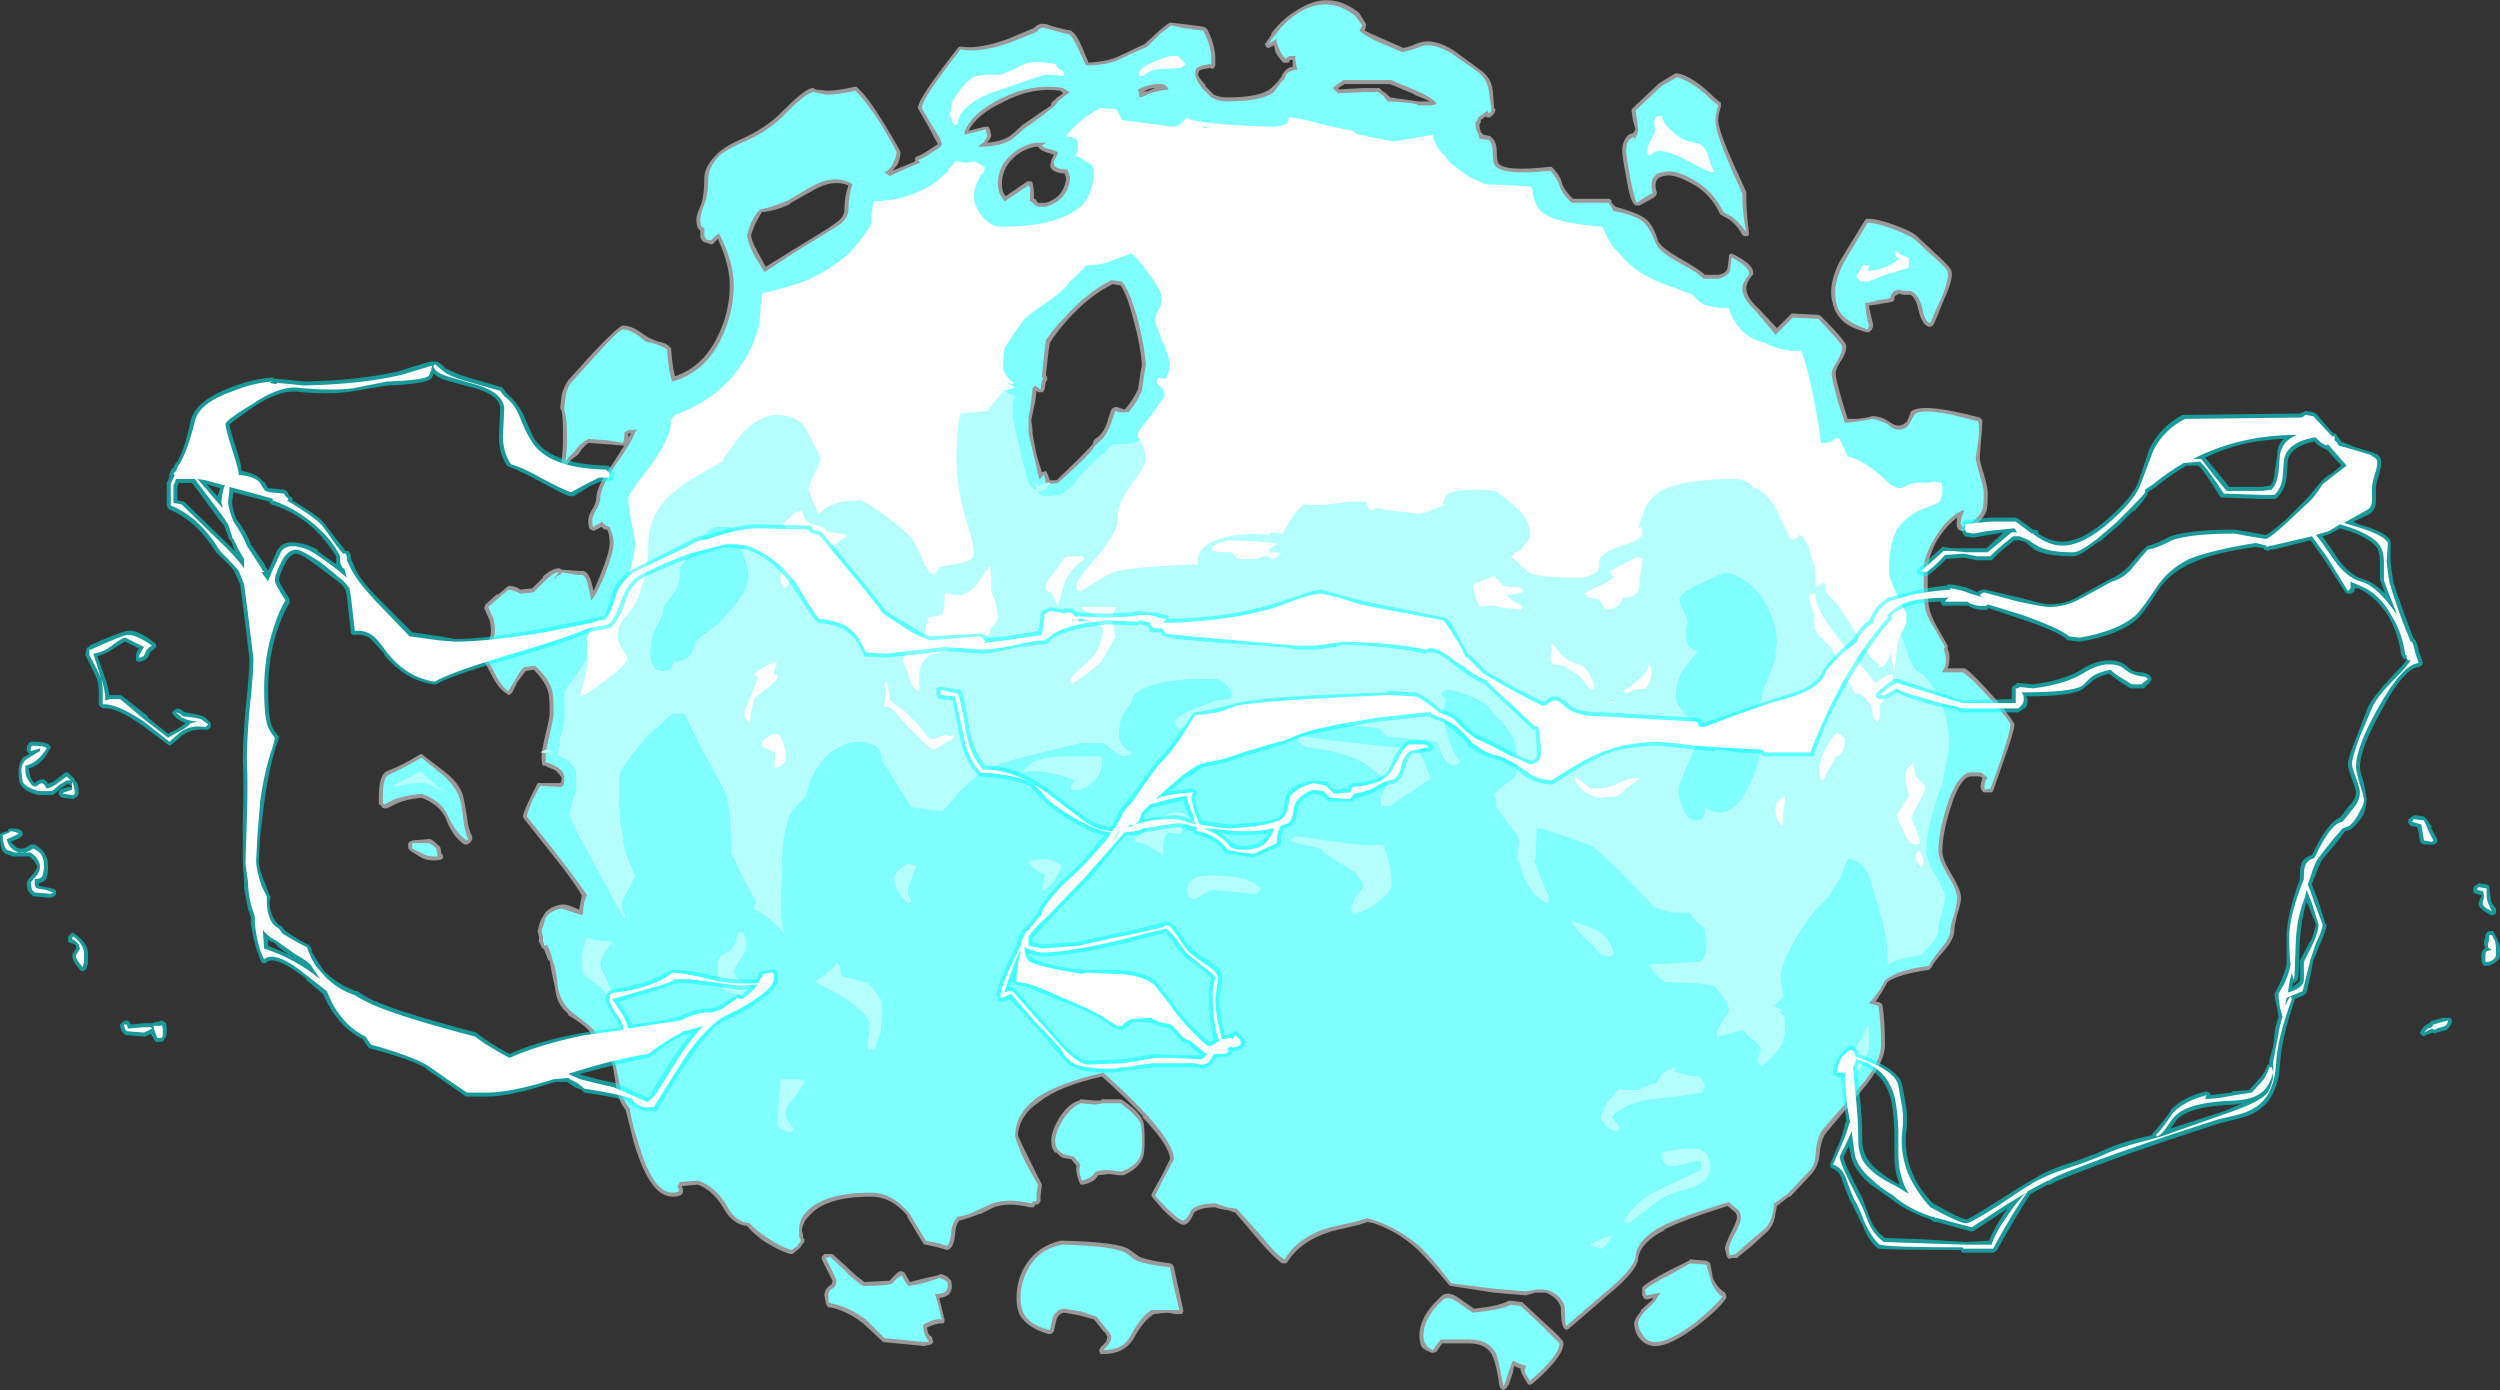 <?xml version="1.0" encoding="UTF-8" standalone="no"?>
<svg xmlns:ffdec="https://www.free-decompiler.com/flash" xmlns:xlink="http://www.w3.org/1999/xlink" ffdec:objectType="shape" height="52.1px" width="93.7px" xmlns="http://www.w3.org/2000/svg">
  <rect width="100%" height="100%" fill="#333333" stroke="none"/>
  <g transform="matrix(1.0, 0.0, 0.0, 1.0, 47.35, 52.9)">
    <path d="M24.6 -43.95 L25.3 -43.3 Q25.8 -42.85 25.8 -42.7 25.85 -42.4 25.5 -41.65 25.2 -40.9 25.15 -40.8 L25.1 -40.7 25.0 -40.65 Q24.7 -40.65 24.55 -41.3 24.45 -41.75 24.25 -41.85 L24.05 -41.85 Q23.9 -41.85 23.85 -41.9 L23.75 -41.85 Q23.65 -41.8 23.65 -41.75 L23.65 -41.65 23.6 -41.6 23.4 -41.55 23.35 -41.55 23.05 -41.5 23.1 -41.5 22.7 -41.45 22.7 -41.4 22.85 -40.75 22.85 -40.65 Q22.8 -40.5 22.7 -40.45 L22.6 -40.45 Q21.85 -40.65 21.6 -41.0 21.4 -41.2 21.3 -41.7 21.2 -42.3 21.6 -43.1 L22.55 -44.65 22.6 -44.7 22.65 -44.7 Q23.05 -44.7 23.7 -44.45 24.4 -44.2 24.6 -43.95 M24.25 -37.45 Q24.6 -37.85 26.85 -37.25 L26.95 -37.15 Q26.95 -36.85 26.9 -36.4 L26.85 -35.75 Q26.85 -35.6 27.0 -35.15 27.15 -34.6 27.15 -34.45 27.15 -33.85 27.1 -33.75 26.95 -33.3 26.25 -33.0 L26.15 -33.0 26.05 -33.05 Q25.95 -33.2 26.0 -33.4 L26.0 -33.5 Q25.6 -33.2 25.25 -32.65 24.9 -32.0 24.9 -31.55 L24.9 -30.85 Q24.9 -30.4 24.95 -30.15 25.0 -29.85 25.25 -29.4 L25.65 -28.7 25.65 -28.55 25.7 -28.45 Q25.75 -28.1 25.65 -27.85 L26.3 -27.85 Q26.6 -27.65 27.4 -26.75 28.15 -25.85 28.15 -25.75 28.15 -25.5 27.75 -24.4 L27.35 -23.25 27.3 -23.2 27.0 -23.2 26.95 -23.25 Q26.85 -23.35 26.9 -23.55 L26.95 -23.75 26.85 -23.8 26.5 -23.8 Q26.1 -23.75 25.75 -22.6 25.45 -21.65 25.45 -21.0 25.45 -20.7 25.75 -20.2 26.15 -19.55 26.15 -19.25 26.15 -19.05 26.0 -18.6 25.9 -18.2 25.9 -18.05 25.9 -17.7 25.5 -17.25 25.1 -16.8 25.05 -16.65 L24.95 -16.55 Q23.85 -16.4 23.4 -16.1 L23.2 -15.75 22.95 -15.35 23.05 -15.35 23.15 -15.3 23.2 -15.25 Q23.3 -14.6 23.3 -13.75 23.3 -13.05 22.4 -12.0 L21.1 -10.45 Q20.9 -10.2 20.85 -9.65 20.8 -9.15 20.5 -8.85 L19.75 -8.05 19.7 -8.05 19.25 -7.7 19.2 -7.45 Q19.15 -7.0 18.9 -6.75 L18.3 -6.2 17.8 -5.8 Q17.8 -5.75 17.75 -5.75 L17.55 -5.75 Q17.4 -5.65 17.35 -5.9 L17.3 -6.1 Q17.3 -6.25 17.55 -6.75 17.75 -7.15 17.75 -7.25 17.75 -7.4 17.7 -7.45 L17.4 -7.7 Q15.65 -7.15 15.0 -6.8 L15.05 -6.8 Q14.15 -6.35 14.05 -5.75 14.05 -5.3 12.9 -4.35 L11.45 -3.1 11.35 -3.05 11.3 -3.1 Q11.25 -3.1 11.25 -3.15 11.15 -3.35 11.15 -3.9 11.05 -4.25 10.6 -4.45 10.3 -4.45 10.2 -4.45 L9.85 -4.35 8.65 -4.45 7.05 -4.7 Q7.0 -4.7 6.95 -4.75 6.3 -5.55 5.8 -6.05 5.05 -6.75 4.15 -7.05 L3.9 -7.1 3.6 -7.0 2.55 -6.75 Q1.4 -6.4 0.9 -5.6 L0.85 -5.55 0.7 -5.55 Q0.4 -5.75 -0.2 -6.45 L-1.05 -7.45 -1.35 -7.55 -1.4 -7.55 Q-1.7 -7.6 -1.8 -7.65 -2.35 -7.65 -2.6 -7.45 -2.75 -7.05 -2.95 -7.0 L-3.05 -7.0 Q-3.3 -7.1 -3.75 -7.55 -4.2 -8.05 -4.2 -8.1 -4.2 -8.15 -3.8 -8.85 L-3.5 -9.45 Q-3.5 -9.95 -4.55 -11.05 L-4.5 -11.05 Q-5.15 -11.75 -6.05 -12.55 -7.65 -12.2 -8.4 -11.6 -9.15 -11.1 -9.2 -10.35 -9.15 -10.2 -8.75 -9.4 L-8.3 -8.5 -8.35 -8.1 -8.35 -7.9 Q-8.35 -7.85 -8.4 -7.8 -8.45 -7.75 -8.5 -7.75 L-8.55 -7.75 -8.6 -7.65 -8.75 -7.65 Q-9.55 -7.85 -10.1 -7.65 L-10.6 -7.4 -10.65 -7.4 Q-11.0 -7.25 -11.4 -7.15 -11.55 -6.95 -11.55 -6.65 -11.6 -6.2 -11.75 -6.1 -11.8 -6.05 -11.85 -6.05 L-12.2 -6.15 -12.65 -6.25 -12.7 -6.25 -12.75 -6.3 -13.35 -7.3 -13.35 -7.35 Q-13.95 -8.05 -14.7 -8.05 -16.45 -8.05 -17.05 -7.3 -17.25 -7.1 -17.3 -6.8 L-17.25 -6.6 -17.25 -6.5 -17.2 -6.45 -17.2 -6.35 -17.25 -6.3 -17.35 -6.15 -17.4 -6.1 -17.65 -5.9 -17.75 -5.9 Q-18.2 -6.05 -18.75 -6.4 -19.15 -6.7 -19.35 -6.95 -19.9 -7.0 -20.25 -7.65 -20.65 -8.3 -21.2 -8.5 L-21.75 -8.45 -21.8 -8.45 Q-21.75 -8.35 -21.75 -8.3 L-21.75 -8.25 Q-21.75 -8.05 -22.15 -8.05 -23.0 -8.05 -23.6 -10.1 -23.75 -10.7 -23.9 -11.3 -24.15 -11.6 -24.25 -12.15 L-24.4 -13.05 Q-24.9 -13.85 -25.35 -14.35 -25.55 -14.55 -26.05 -14.85 L-26.05 -14.9 Q-26.5 -15.25 -26.55 -15.9 -26.6 -16.1 -26.7 -16.6 L-26.75 -16.9 -26.8 -16.9 -26.95 -17.3 -27.05 -17.4 -27.15 -17.6 -27.15 -17.8 -27.2 -18.0 -27.15 -18.2 Q-27.1 -18.4 -27.0 -18.55 -26.85 -18.9 -26.3 -19.0 L-26.25 -19.0 Q-26.05 -19.0 -25.75 -18.85 L-25.65 -18.8 -25.55 -19.3 -25.55 -19.35 Q-25.9 -19.95 -26.75 -21.0 L-27.7 -22.2 -27.75 -22.3 Q-27.75 -22.4 -27.5 -22.95 L-27.2 -23.55 Q-27.15 -23.55 -27.1 -23.55 L-26.35 -23.55 Q-26.3 -23.6 -26.3 -23.75 -26.35 -23.85 -26.5 -24.0 -26.65 -24.1 -26.85 -24.15 L-26.9 -24.2 -27.0 -24.2 Q-27.05 -24.25 -27.05 -24.55 -27.05 -24.75 -26.9 -25.4 -26.75 -26.0 -26.75 -26.15 -26.75 -26.85 -26.8 -26.95 -26.9 -27.35 -27.35 -27.8 L-27.65 -27.75 -27.95 -27.35 -28.15 -26.95 -28.2 -26.9 Q-28.25 -26.85 -28.3 -26.85 L-28.35 -26.9 Q-28.65 -27.05 -28.95 -27.65 -29.25 -28.2 -29.25 -28.25 -29.25 -28.45 -29.05 -28.8 -28.95 -29.05 -28.95 -29.25 -28.95 -29.45 -29.0 -29.65 L-29.2 -30.1 -29.2 -30.15 -29.15 -30.25 -28.7 -30.65 -28.7 -30.6 -28.35 -30.9 -28.25 -30.95 Q-27.95 -30.9 -27.85 -30.8 L-27.4 -30.85 -27.0 -31.25 -27.0 -31.3 Q-26.65 -31.6 -26.4 -31.6 -26.35 -31.6 -26.3 -31.55 L-25.65 -31.5 -25.55 -31.5 Q-25.3 -31.55 -25.15 -30.95 L-25.1 -30.75 -24.85 -31.35 Q-24.5 -32.2 -24.5 -32.55 -24.5 -32.75 -24.55 -32.95 L-24.6 -33.05 -24.65 -33.05 Q-24.7 -33.05 -24.75 -33.1 L-24.8 -33.15 -25.1 -33.0 -25.2 -33.05 Q-25.3 -33.05 -25.3 -33.4 -25.3 -33.6 -25.1 -33.9 -25.0 -34.1 -25.0 -34.25 -25.0 -34.65 -24.4 -35.5 L-23.95 -36.2 -24.0 -36.2 -24.6 -36.25 -25.3 -36.3 Q-25.55 -36.1 -25.65 -35.9 L-25.7 -35.85 -25.9 -35.7 -26.1 -35.5 -26.2 -35.5 -26.3 -35.55 -26.3 -35.65 Q-26.25 -36.1 -26.25 -36.25 L-26.25 -36.7 Q-26.25 -37.2 -26.3 -37.5 L-26.35 -37.6 -26.35 -37.65 -26.3 -38.1 Q-26.2 -38.45 -26.05 -38.65 L-25.1 -39.7 Q-24.15 -40.7 -24.0 -40.7 -23.7 -40.7 -23.35 -40.45 L-23.05 -40.25 -22.7 -40.1 Q-22.4 -40.05 -22.3 -39.95 L-22.2 -39.85 Q-22.15 -39.15 -22.05 -38.8 -21.0 -39.15 -20.45 -40.3 -20.0 -41.2 -20.0 -42.2 -20.0 -43.0 -20.45 -43.95 L-20.5 -43.9 Q-20.65 -43.7 -20.7 -43.75 L-20.75 -43.75 -20.85 -43.8 -20.9 -43.8 Q-21.05 -43.85 -21.1 -44.0 L-21.1 -44.25 -21.15 -44.3 Q-21.25 -44.4 -21.25 -44.7 -21.25 -44.85 -21.05 -45.3 -20.95 -45.65 -20.95 -46.3 -20.9 -46.75 -20.4 -47.2 -20.1 -47.45 -19.65 -47.65 -18.6 -48.1 -17.95 -48.8 -17.1 -49.65 -16.85 -49.6 L-16.8 -49.55 -16.35 -49.5 Q-15.95 -49.5 -15.3 -49.65 L-15.25 -49.65 -15.2 -49.6 Q-14.85 -49.3 -14.2 -48.25 -13.6 -47.25 -13.6 -47.2 -13.6 -47.0 -13.7 -46.75 L-13.9 -46.5 -13.05 -46.85 -13.05 -47.0 -12.95 -47.05 Q-12.8 -47.1 -12.5 -47.3 L-12.2 -47.5 Q-12.25 -47.6 -12.55 -48.15 L-12.95 -48.85 Q-12.95 -49.2 -11.45 -51.1 L-11.4 -51.15 -11.3 -51.15 Q-10.65 -51.05 -9.55 -51.45 L-8.6 -51.85 Q-8.4 -52.05 -8.2 -52.0 L-8.15 -52.0 Q-7.75 -51.85 -7.2 -51.75 L-7.15 -51.7 Q-7.0 -51.6 -6.8 -51.15 L-6.55 -50.55 Q-5.8 -50.6 -5.4 -50.8 L-4.45 -51.25 -3.9 -51.75 Q-3.5 -52.1 -3.45 -52.05 L-3.0 -52.0 -2.25 -51.9 -2.15 -51.85 -2.1 -51.8 Q-1.8 -51.2 -1.8 -50.7 L-1.8 -50.45 -1.85 -50.35 Q-1.9 -50.3 -2.0 -50.35 L-2.3 -50.3 -2.4 -50.25 -2.45 -50.1 Q-2.4 -49.95 -2.15 -49.7 L-2.2 -49.7 -1.85 -49.35 Q-1.65 -49.25 -1.35 -49.25 -0.1 -49.25 0.3 -49.6 L0.55 -49.85 0.7 -50.05 0.7 -50.1 0.75 -50.15 Q0.85 -50.35 1.1 -50.4 1.1 -50.5 1.1 -50.65 L1.0 -50.65 0.95 -50.55 0.85 -50.55 Q0.8 -50.55 0.75 -50.55 0.6 -50.7 0.45 -50.95 L0.4 -51.2 0.2 -51.1 Q0.15 -51.1 0.1 -51.15 L0.05 -51.25 0.1 -51.3 0.3 -51.6 0.3 -51.65 Q0.75 -52.25 1.4 -52.6 2.5 -53.25 3.55 -52.45 L3.6 -52.4 3.85 -52.0 Q3.85 -51.9 3.8 -51.75 4.0 -51.65 4.35 -51.5 L5.25 -51.1 Q5.5 -51.15 5.7 -51.25 5.95 -51.35 6.15 -51.35 6.6 -51.35 7.15 -51.0 L8.1 -50.3 Q8.55 -50.0 8.6 -49.5 L8.65 -48.85 8.7 -48.8 Q8.7 -48.65 8.5 -48.5 L8.45 -48.5 Q8.4 -48.5 8.35 -48.5 L8.35 -48.55 8.15 -48.4 8.15 -48.3 8.1 -48.25 Q8.1 -48.05 8.15 -48.0 L8.15 -47.95 8.25 -47.85 8.5 -47.8 8.55 -47.75 Q8.75 -47.6 8.75 -47.2 8.75 -46.9 8.8 -46.8 9.0 -46.45 10.75 -46.65 L10.8 -46.65 10.85 -46.6 Q11.15 -46.3 11.2 -46.0 11.3 -45.75 11.6 -45.45 L12.95 -45.45 13.05 -45.4 13.05 -45.3 13.2 -45.15 Q13.95 -44.95 14.25 -44.75 14.6 -44.55 14.8 -43.85 14.95 -43.6 15.55 -43.25 16.35 -42.8 16.55 -42.6 L17.05 -42.6 Q17.35 -42.65 17.4 -42.85 L17.45 -43.25 17.45 -43.35 17.55 -43.4 17.65 -43.35 Q18.45 -42.95 18.35 -42.6 L18.3 -42.55 Q18.1 -42.3 18.1 -42.1 18.1 -41.75 18.55 -41.35 L19.25 -40.6 19.8 -41.15 19.85 -41.15 20.8 -41.1 20.9 -41.05 Q21.9 -40.05 21.85 -39.9 21.85 -39.65 21.6 -39.3 21.45 -39.05 21.45 -38.9 21.45 -38.7 21.7 -37.85 L21.9 -37.2 22.25 -37.2 Q22.7 -37.25 22.8 -37.3 L22.85 -37.3 Q23.15 -37.3 23.45 -37.1 23.65 -36.95 23.8 -36.95 24.0 -36.95 24.1 -37.1 L24.1 -37.05 24.25 -37.4 24.25 -37.45 M15.45 -50.15 L15.55 -50.15 Q16.15 -50.0 16.9 -49.25 L17.15 -49.05 17.15 -48.9 Q17.05 -48.6 17.05 -48.35 17.1 -47.85 17.9 -46.15 L18.1 -45.7 18.1 -45.65 Q18.1 -44.9 18.2 -44.2 L18.2 -44.1 18.15 -44.05 18.05 -44.05 Q18.0 -44.05 17.95 -44.1 17.8 -44.4 17.5 -44.65 L17.15 -44.85 17.1 -44.9 Q17.0 -45.15 16.8 -45.4 16.45 -45.85 15.9 -46.1 15.35 -46.4 15.0 -46.3 14.7 -46.25 14.7 -45.95 14.7 -45.8 14.75 -45.7 L14.75 -45.65 14.7 -45.55 14.65 -45.5 14.1 -45.2 14.0 -45.2 Q13.9 -45.2 13.9 -45.25 13.75 -45.35 13.6 -46.25 13.45 -47.05 13.45 -47.25 13.45 -47.55 13.6 -47.75 13.7 -47.9 13.85 -47.9 L13.95 -48.05 13.85 -48.4 13.8 -48.75 13.8 -48.8 13.9 -48.9 14.8 -49.75 Q14.85 -49.8 15.45 -50.15 M2.85 -49.55 L3.75 -49.6 4.35 -49.6 4.45 -49.5 4.6 -49.4 4.75 -49.25 5.8 -49.1 6.25 -49.1 Q6.05 -49.2 5.65 -49.35 L5.7 -49.35 Q5.0 -49.65 4.75 -49.75 L3.05 -49.75 2.8 -49.6 2.85 -49.55 M9.65 -4.1 L9.7 -4.1 10.5 -3.35 Q11.3 -2.65 11.25 -2.55 11.25 -2.05 10.1 -1.05 L10.0 -1.0 9.95 -1.0 9.9 -1.05 Q9.6 -1.5 9.65 -1.6 L9.4 -1.7 9.35 -1.45 9.2 -1.0 9.15 -0.95 9.1 -0.85 Q9.05 -0.85 9.0 -0.8 L8.9 -0.85 8.85 -0.95 Q8.75 -1.7 8.6 -2.05 8.4 -2.55 7.7 -2.55 L6.7 -2.55 6.5 -2.25 6.4 -2.2 6.3 -2.2 Q6.05 -2.3 5.95 -2.4 5.85 -2.55 5.85 -2.85 5.85 -3.55 6.6 -4.25 6.85 -4.55 7.25 -4.3 L7.9 -3.85 Q8.85 -3.95 9.2 -4.15 L9.3 -4.15 9.65 -4.1 M16.6 -5.65 L16.7 -5.6 16.75 -5.55 16.85 -5.0 Q17.0 -4.65 17.3 -4.45 L17.35 -4.35 17.35 -4.25 Q17.1 -3.85 16.25 -3.2 15.25 -2.45 14.7 -2.45 14.3 -2.45 14.05 -2.8 13.9 -3.05 13.9 -3.3 13.9 -3.45 14.15 -3.75 L14.15 -3.8 14.6 -4.2 14.6 -4.25 14.4 -4.2 Q14.3 -4.2 14.25 -4.25 14.25 -4.3 14.2 -4.35 L14.2 -4.65 Q14.4 -4.85 15.15 -5.25 L15.95 -5.65 16.0 -5.7 16.6 -5.65 M-4.05 -49.6 Q-4.3 -49.6 -4.5 -49.45 L-4.3 -49.5 -4.05 -49.6 M-7.6 -49.5 Q-8.7 -49.65 -9.8 -49.05 -10.75 -48.6 -11.05 -48.0 L-10.45 -48.15 -10.3 -48.15 -10.25 -48.05 -10.2 -47.85 -10.2 -47.8 Q-10.2 -47.75 -10.35 -47.55 -9.8 -47.6 -9.5 -47.8 -9.3 -47.95 -9.1 -48.15 L-9.05 -48.2 -8.4 -48.65 -7.95 -48.95 Q-8.0 -49.05 -7.75 -49.2 L-7.8 -49.2 -7.5 -49.4 -7.6 -49.5 M-8.45 -47.4 L-8.55 -47.4 Q-9.05 -47.3 -9.4 -46.95 -9.8 -46.55 -9.8 -46.0 -9.8 -45.75 -9.7 -45.6 L-9.65 -45.55 -8.85 -46.1 -8.7 -46.1 -8.65 -46.05 Q-8.6 -45.85 -8.6 -45.6 L-8.6 -45.45 -8.55 -45.45 -8.45 -45.3 -8.15 -45.3 Q-7.5 -45.5 -7.4 -46.15 L-7.4 -46.25 -7.45 -46.4 Q-7.7 -46.4 -7.85 -46.5 -8.05 -46.6 -7.95 -46.85 L-7.95 -46.9 -7.85 -47.1 -8.0 -47.15 Q-8.35 -47.25 -8.4 -47.35 L-8.45 -47.4 M-18.8 -44.95 L-19.05 -44.5 -19.2 -44.1 Q-19.2 -43.9 -18.95 -43.45 L-18.65 -42.9 -17.6 -43.55 -16.3 -44.35 -15.95 -44.6 Q-15.7 -44.8 -15.7 -45.05 -15.7 -45.55 -15.55 -45.95 -16.15 -46.2 -16.9 -45.75 L-17.7 -45.3 -17.75 -45.25 Q-18.25 -45.0 -18.8 -44.95 M-5.65 -42.25 Q-6.55 -41.8 -7.35 -40.9 -7.75 -40.45 -8.0 -40.05 L-8.05 -39.75 -8.15 -38.85 -8.1 -38.75 -8.1 -38.65 -8.15 -38.6 -8.2 -38.3 Q-8.25 -38.25 -8.25 -38.2 -8.3 -38.2 -8.35 -38.2 L-8.45 -38.2 -8.5 -38.25 -8.55 -37.85 -8.7 -37.15 -8.65 -36.8 -8.65 -36.65 -8.5 -35.85 -8.3 -35.2 -8.15 -35.25 Q-8.1 -35.2 -8.0 -34.9 L-7.75 -34.9 Q-6.7 -35.9 -6.4 -36.25 L-6.35 -36.4 -6.3 -36.45 Q-5.95 -36.65 -5.8 -37.25 L-5.7 -37.55 -5.65 -37.6 -5.55 -37.65 -5.5 -37.65 -5.2 -37.55 -5.15 -37.6 Q-4.9 -37.9 -4.7 -38.3 L-4.6 -38.95 -4.55 -39.2 Q-4.6 -39.95 -4.85 -40.85 -5.1 -41.85 -5.35 -42.2 L-5.65 -42.25 M-6.2 -34.65 L-6.25 -34.55 Q-6.3 -34.55 -6.25 -34.55 L-6.3 -34.45 -6.2 -34.4 -6.2 -34.45 -6.15 -34.5 -6.2 -34.65 M-23.8 -36.65 L-23.8 -36.5 -23.7 -36.65 -23.8 -36.65 M-26.6 -31.35 L-26.7 -31.35 -26.65 -31.3 -26.6 -31.35 M-32.85 -24.0 Q-32.3 -24.2 -31.65 -24.6 L-31.55 -24.65 -31.5 -24.6 -30.65 -23.95 Q-30.15 -23.55 -30.0 -23.1 -29.95 -22.9 -29.85 -22.3 -29.8 -21.8 -29.65 -21.55 L-29.65 -21.45 -29.7 -21.35 -29.75 -21.3 -29.85 -21.25 -29.95 -21.25 Q-30.4 -21.55 -30.65 -22.25 -30.9 -22.75 -31.55 -23.0 -32.1 -22.95 -32.45 -22.8 L-32.85 -22.6 -32.95 -22.6 -33.05 -22.65 -33.05 -22.7 -33.15 -22.75 -33.15 -23.05 Q-33.15 -23.85 -32.85 -24.0 M-31.9 -21.4 L-31.3 -21.45 Q-31.2 -21.5 -30.9 -21.2 L-30.85 -21.15 -30.8 -20.9 -30.75 -20.85 -30.75 -20.8 Q-30.7 -20.65 -31.1 -20.65 -31.35 -20.65 -31.55 -20.75 L-31.95 -21.0 -32.05 -21.1 -32.05 -21.3 -32.0 -21.35 -31.9 -21.4 M-13.55 -5.25 Q-13.5 -5.25 -13.45 -5.2 L-13.3 -4.95 -13.25 -4.85 -12.65 -5.0 -12.2 -5.1 -12.1 -5.15 Q-11.85 -5.1 -11.75 -4.95 L-11.7 -4.9 Q-11.65 -4.65 -11.7 -4.55 -11.75 -4.3 -12.15 -4.25 L-11.95 -3.45 -11.95 -3.35 -12.0 -3.3 -12.1 -3.3 Q-12.25 -3.3 -12.6 -3.15 -12.6 -2.95 -12.5 -2.85 -12.4 -2.8 -12.4 -2.7 -12.35 -2.6 -12.4 -2.55 -12.45 -2.5 -12.5 -2.5 L-12.7 -2.45 -14.25 -2.6 -14.3 -2.65 -15.0 -3.3 Q-15.65 -3.8 -16.25 -3.9 L-16.3 -3.9 -16.35 -3.95 -16.4 -4.05 -16.45 -4.35 Q-16.45 -4.6 -16.2 -4.75 -16.15 -4.8 -16.15 -4.9 L-16.55 -5.7 -16.55 -5.8 -16.45 -5.9 -16.15 -5.9 -15.65 -5.45 Q-15.3 -5.1 -14.95 -4.85 L-14.0 -4.9 Q-13.85 -5.1 -13.65 -5.25 L-13.55 -5.25 M-5.25 -11.65 Q-4.6 -11.2 -4.5 -10.85 -4.45 -10.7 -4.45 -10.15 -4.45 -9.7 -4.5 -9.55 -4.65 -9.1 -5.25 -8.85 L-5.4 -8.85 -5.8 -8.9 -6.2 -8.85 Q-6.3 -8.6 -6.75 -8.5 L-6.85 -8.5 -6.9 -8.6 Q-7.05 -9.0 -7.0 -9.2 L-7.2 -9.45 -7.5 -9.5 -7.6 -9.55 -7.75 -9.7 -7.8 -9.7 Q-7.95 -9.85 -7.95 -10.15 -7.95 -10.5 -7.65 -11.0 -7.3 -11.55 -6.9 -11.65 L-6.85 -11.7 -6.3 -11.65 -6.1 -11.65 -6.05 -11.7 -5.35 -11.7 -5.25 -11.65 M-6.9 -3.6 L-7.45 -3.7 Q-7.65 -3.7 -7.75 -3.45 L-7.85 -3.0 Q-7.9 -2.95 -7.95 -2.9 L-8.05 -2.9 Q-8.75 -3.1 -9.05 -3.5 -9.25 -3.75 -9.25 -4.25 -9.25 -4.95 -8.9 -5.5 -8.45 -6.2 -7.6 -6.4 L-7.55 -6.4 Q-5.35 -6.35 -5.0 -6.05 L-4.65 -5.8 Q-4.3 -5.65 -3.5 -5.55 -3.45 -5.55 -3.4 -5.5 L-3.35 -5.4 -3.2 -4.7 -3.0 -3.8 -3.0 -3.75 -3.05 -3.65 -3.3 -3.65 -3.6 -3.7 -4.1 -3.65 Q-4.5 -3.4 -4.85 -2.75 -5.2 -2.15 -6.0 -2.15 L-6.1 -2.15 -6.15 -2.25 -6.15 -2.3 -6.1 -2.4 -5.95 -2.55 Q-5.85 -2.65 -5.85 -2.8 L-5.95 -3.0 -5.95 -2.95 -6.35 -3.45 -6.9 -3.6" fill="#ffffff" fill-opacity="0.502" fill-rule="evenodd" stroke="none"/>
    <path d="M25.65 -42.7 Q25.7 -42.4 25.4 -41.7 25.05 -40.95 25.0 -40.8 24.8 -40.8 24.7 -41.35 24.55 -41.9 24.25 -42.0 L24.1 -42.0 Q23.9 -42.0 23.85 -42.05 L23.65 -42.0 Q23.5 -41.85 23.5 -41.75 23.45 -41.7 23.35 -41.7 L23.05 -41.65 22.65 -41.55 22.55 -41.55 Q22.6 -41.0 22.7 -40.7 L22.65 -40.55 Q21.95 -40.8 21.7 -41.1 21.5 -41.3 21.45 -41.7 21.35 -42.25 21.75 -43.05 L22.65 -44.55 Q23.0 -44.55 23.65 -44.3 24.3 -44.05 24.5 -43.85 24.65 -43.7 25.2 -43.2 25.65 -42.8 25.65 -42.7 M24.2 -37.0 L24.4 -37.35 Q24.7 -37.7 26.8 -37.1 26.85 -36.85 26.8 -36.4 L26.7 -35.75 Q26.7 -35.6 26.85 -35.1 27.0 -34.6 27.0 -34.45 27.0 -33.9 26.95 -33.8 26.8 -33.4 26.2 -33.15 26.1 -33.25 26.15 -33.35 26.15 -33.55 26.25 -33.7 L26.25 -33.8 Q25.6 -33.5 25.15 -32.7 24.75 -32.05 24.75 -31.55 L24.75 -30.85 Q24.75 -30.4 24.8 -30.15 24.85 -29.8 25.15 -29.35 L25.55 -28.65 25.5 -28.6 25.55 -28.4 Q25.65 -28.0 25.45 -27.75 L25.45 -27.7 26.2 -27.7 Q26.5 -27.55 27.3 -26.65 28.0 -25.85 28.0 -25.75 28.0 -25.5 27.65 -24.45 27.3 -23.45 27.25 -23.35 L27.05 -23.3 Q27.0 -23.4 27.05 -23.55 27.05 -23.65 27.15 -23.75 L26.9 -23.95 26.5 -23.95 Q26.0 -23.9 25.6 -22.65 25.3 -21.65 25.3 -21.0 25.3 -20.7 25.65 -20.1 26.0 -19.55 26.0 -19.25 26.0 -19.05 25.9 -18.65 25.75 -18.25 25.75 -18.05 25.75 -17.75 25.4 -17.35 25.0 -16.85 24.95 -16.7 23.75 -16.55 23.3 -16.15 L23.1 -15.8 Q22.85 -15.45 22.7 -15.3 L23.05 -15.2 Q23.15 -14.55 23.15 -13.75 23.15 -13.05 22.3 -12.1 L20.95 -10.55 Q20.75 -10.25 20.7 -9.7 20.7 -9.2 20.4 -8.95 L19.65 -8.15 19.15 -7.8 19.1 -7.45 Q19.0 -7.05 18.8 -6.85 L18.2 -6.35 17.7 -5.9 17.5 -5.85 Q17.45 -5.85 17.45 -6.1 17.45 -6.25 17.7 -6.7 17.9 -7.1 17.9 -7.25 17.9 -7.45 17.8 -7.55 17.6 -7.7 17.45 -7.85 15.65 -7.3 14.95 -6.95 14.0 -6.45 13.95 -5.8 13.9 -5.35 12.8 -4.45 L11.35 -3.2 Q11.3 -3.4 11.3 -3.9 11.2 -4.35 10.65 -4.55 10.3 -4.6 10.15 -4.55 L9.85 -4.5 8.65 -4.6 7.05 -4.8 Q6.4 -5.65 5.9 -6.15 5.1 -6.85 4.2 -7.15 L3.9 -7.25 3.6 -7.15 2.5 -6.9 Q1.3 -6.55 0.8 -5.7 0.5 -5.85 -0.05 -6.55 L-1.0 -7.6 -1.35 -7.65 Q-1.7 -7.75 -1.75 -7.8 -2.45 -7.8 -2.7 -7.55 -2.85 -7.2 -3.0 -7.15 -3.2 -7.2 -3.65 -7.65 -4.05 -8.05 -4.05 -8.1 L-3.7 -8.8 -3.35 -9.45 Q-3.35 -10.0 -4.4 -11.15 -5.1 -11.9 -6.0 -12.7 -7.7 -12.3 -8.5 -11.75 -9.3 -11.15 -9.3 -10.35 -9.3 -10.15 -8.9 -9.3 L-8.45 -8.5 -8.5 -8.15 -8.5 -7.9 -8.65 -7.85 -8.7 -7.8 Q-9.55 -8.0 -10.15 -7.8 L-10.7 -7.55 Q-11.05 -7.35 -11.45 -7.3 -11.7 -7.05 -11.7 -6.65 -11.75 -6.3 -11.85 -6.2 L-12.15 -6.3 -12.65 -6.4 -13.25 -7.4 Q-13.9 -8.2 -14.7 -8.2 -16.55 -8.2 -17.2 -7.4 -17.4 -7.15 -17.4 -6.8 L-17.4 -6.6 Q-17.4 -6.5 -17.35 -6.45 L-17.35 -6.35 Q-17.4 -6.3 -17.45 -6.25 L-17.45 -6.2 -17.7 -6.05 Q-18.15 -6.2 -18.65 -6.55 -19.1 -6.85 -19.25 -7.05 -19.8 -7.1 -20.1 -7.7 -20.55 -8.45 -21.2 -8.65 L-21.85 -8.6 Q-21.95 -8.5 -21.95 -8.4 L-21.9 -8.3 Q-21.9 -8.2 -22.15 -8.2 -22.9 -8.2 -23.45 -10.15 -23.65 -10.75 -23.75 -11.35 -24.0 -11.65 -24.1 -12.15 L-24.3 -13.1 Q-24.75 -13.95 -25.25 -14.45 L-25.95 -15.0 Q-26.35 -15.35 -26.45 -15.95 -26.45 -16.15 -26.55 -16.65 L-26.65 -16.95 Q-26.7 -17.2 -26.85 -17.5 L-26.95 -17.45 -27.0 -17.65 -27.0 -17.8 -27.05 -18.0 Q-27.05 -18.1 -27.0 -18.15 -26.95 -18.35 -26.9 -18.5 -26.75 -18.75 -26.3 -18.85 L-25.55 -18.6 -25.5 -18.65 Q-25.5 -18.95 -25.4 -19.25 L-25.35 -19.35 Q-25.75 -19.95 -26.65 -21.1 L-27.6 -22.3 Q-27.6 -22.4 -27.4 -22.9 L-27.1 -23.45 -26.35 -23.4 -26.25 -23.45 Q-26.2 -23.5 -26.2 -23.75 -26.2 -23.95 -26.4 -24.1 -26.6 -24.25 -26.8 -24.3 -26.85 -24.35 -26.9 -24.3 L-26.9 -24.55 Q-26.9 -24.75 -26.75 -25.35 -26.6 -26.0 -26.6 -26.15 -26.6 -26.85 -26.65 -27.0 -26.75 -27.45 -27.3 -27.95 L-27.7 -27.9 Q-27.85 -27.8 -28.05 -27.4 L-28.3 -27.0 Q-28.55 -27.15 -28.85 -27.75 -29.1 -28.2 -29.1 -28.25 -29.1 -28.45 -28.95 -28.75 -28.8 -29.05 -28.8 -29.25 -28.8 -29.45 -28.85 -29.7 L-29.05 -30.15 -28.65 -30.5 -28.3 -30.8 Q-28.0 -30.75 -27.85 -30.65 L-27.35 -30.7 -26.9 -31.15 Q-26.6 -31.45 -26.4 -31.45 L-26.6 -31.2 -26.5 -31.25 -26.5 -31.3 -26.35 -31.35 -26.3 -31.45 -25.7 -31.35 -25.55 -31.35 Q-25.4 -31.35 -25.3 -30.9 -25.2 -30.55 -25.2 -30.4 -25.05 -30.5 -24.7 -31.3 -24.35 -32.2 -24.35 -32.55 -24.35 -32.8 -24.45 -33.0 L-24.5 -33.15 -24.65 -33.2 -24.8 -33.35 Q-24.9 -33.25 -25.05 -33.2 L-25.1 -33.15 Q-25.15 -33.15 -25.15 -33.4 -25.15 -33.55 -25.0 -33.8 -24.85 -34.05 -24.85 -34.25 -24.85 -34.6 -24.3 -35.45 -23.65 -36.35 -23.55 -36.7 L-23.45 -36.8 Q-23.95 -36.8 -23.95 -36.65 -23.95 -36.4 -24.0 -36.3 L-24.6 -36.4 -25.3 -36.45 Q-25.65 -36.25 -25.8 -36.0 L-26.0 -35.8 -26.15 -35.6 Q-26.1 -36.1 -26.1 -36.25 L-26.1 -36.7 Q-26.1 -37.2 -26.2 -37.55 L-26.2 -37.6 -26.15 -38.05 Q-26.1 -38.35 -25.95 -38.55 L-25.0 -39.6 Q-24.15 -40.55 -24.0 -40.55 -23.75 -40.55 -23.4 -40.3 L-23.15 -40.1 -22.75 -40.0 Q-22.5 -39.9 -22.35 -39.8 -22.3 -38.95 -22.15 -38.6 -20.9 -38.95 -20.3 -40.25 -19.85 -41.2 -19.85 -42.2 -19.85 -43.1 -20.4 -44.15 -20.5 -44.1 -20.6 -44.0 L-20.7 -43.9 -20.85 -43.9 -20.95 -44.05 -20.95 -44.35 -21.05 -44.4 Q-21.1 -44.45 -21.1 -44.7 -21.1 -44.85 -20.95 -45.25 -20.8 -45.6 -20.8 -46.3 -20.75 -46.7 -20.35 -47.1 -20.0 -47.35 -19.55 -47.55 -18.55 -47.95 -17.85 -48.7 -17.1 -49.45 -16.85 -49.45 L-16.4 -49.35 Q-15.95 -49.35 -15.3 -49.5 -14.95 -49.2 -14.3 -48.2 -13.75 -47.25 -13.75 -47.2 -13.75 -47.0 -13.85 -46.85 -13.95 -46.55 -14.2 -46.45 L-14.0 -46.3 Q-13.4 -46.6 -12.85 -46.8 L-12.95 -46.9 Q-12.75 -46.95 -12.4 -47.2 -12.05 -47.4 -12.05 -47.5 -12.05 -47.65 -12.45 -48.25 L-12.8 -48.85 Q-12.8 -49.2 -11.35 -51.05 -10.65 -50.9 -9.5 -51.3 L-8.5 -51.7 Q-8.35 -51.9 -8.2 -51.85 L-7.25 -51.6 Q-7.15 -51.5 -6.95 -51.1 L-6.65 -50.45 Q-5.8 -50.45 -5.35 -50.7 L-4.35 -51.15 -3.85 -51.65 -3.45 -51.95 -3.0 -51.85 -2.25 -51.75 Q-1.95 -51.15 -1.95 -50.7 L-1.95 -50.5 -2.0 -50.5 -2.3 -50.45 -2.5 -50.35 Q-2.55 -50.3 -2.55 -50.1 -2.55 -49.95 -2.3 -49.6 L-1.95 -49.25 Q-1.7 -49.1 -1.35 -49.1 -0.05 -49.1 0.4 -49.45 L0.65 -49.8 0.8 -49.95 0.85 -50.1 Q0.95 -50.25 1.3 -50.3 1.2 -50.4 1.2 -50.8 L1.05 -50.8 Q0.9 -50.8 0.85 -50.7 0.7 -50.8 0.6 -51.05 0.55 -51.2 0.5 -51.3 L0.5 -51.45 0.2 -51.25 0.4 -51.55 0.45 -51.6 Q0.85 -52.15 1.45 -52.5 2.5 -53.05 3.45 -52.3 L3.7 -51.95 Q3.7 -51.9 3.6 -51.75 3.75 -51.6 4.25 -51.35 L5.2 -50.95 Q5.5 -51.0 5.75 -51.1 6.0 -51.2 6.15 -51.2 6.55 -51.2 7.05 -50.9 L8.05 -50.2 Q8.4 -49.9 8.45 -49.5 L8.55 -48.8 Q8.55 -48.7 8.45 -48.65 L8.4 -48.75 8.05 -48.5 8.0 -48.35 7.95 -48.35 7.95 -48.25 Q7.95 -48.05 8.05 -47.9 L8.1 -47.7 8.45 -47.65 Q8.6 -47.5 8.6 -47.2 8.6 -46.85 8.65 -46.75 8.85 -46.3 10.75 -46.5 11.0 -46.25 11.1 -45.95 11.15 -45.7 11.55 -45.3 L12.95 -45.3 13.0 -45.2 13.1 -45.05 13.1 -45.0 Q13.85 -44.85 14.15 -44.65 14.45 -44.45 14.7 -43.8 14.8 -43.5 15.5 -43.1 16.35 -42.65 16.5 -42.45 L17.05 -42.45 Q17.45 -42.55 17.5 -42.8 L17.55 -43.25 Q18.25 -42.9 18.2 -42.6 17.95 -42.3 17.95 -42.1 17.95 -41.7 18.45 -41.25 L19.2 -40.35 19.85 -41.0 20.8 -40.95 Q21.7 -40.0 21.7 -39.9 21.7 -39.7 21.5 -39.35 21.3 -39.05 21.3 -38.9 21.3 -38.7 21.55 -37.8 L21.8 -37.05 22.25 -37.1 22.85 -37.2 Q23.1 -37.15 23.4 -37.0 23.6 -36.8 23.8 -36.8 24.1 -36.8 24.2 -37.0 M14.9 -49.65 Q14.95 -49.7 15.5 -50.0 16.1 -49.85 16.8 -49.15 L17.05 -48.95 Q16.95 -48.65 16.95 -48.35 16.95 -47.85 17.75 -46.1 L17.95 -45.65 Q17.95 -44.9 18.1 -44.2 17.9 -44.5 17.6 -44.75 L17.25 -44.95 Q17.1 -45.25 16.9 -45.5 16.55 -45.95 15.95 -46.25 15.4 -46.55 15.0 -46.45 14.55 -46.4 14.55 -45.95 14.55 -45.8 14.6 -45.65 L14.55 -45.65 Q14.2 -45.45 14.0 -45.3 13.9 -45.45 13.75 -46.25 13.6 -47.05 13.6 -47.25 13.6 -47.5 13.7 -47.65 13.8 -47.75 13.9 -47.75 L13.9 -47.65 Q14.05 -47.9 14.05 -48.05 L14.0 -48.45 13.95 -48.75 14.0 -48.8 14.9 -49.65 M3.0 -49.9 Q2.7 -49.7 2.6 -49.6 L2.8 -49.4 3.75 -49.45 4.3 -49.45 4.5 -49.3 4.65 -49.1 Q5.75 -49.05 5.8 -48.95 L6.3 -48.95 6.5 -49.0 Q6.4 -49.2 5.75 -49.5 5.0 -49.8 4.8 -49.9 L3.0 -49.9 M9.65 -3.95 L10.4 -3.25 11.1 -2.55 Q11.1 -2.1 10.0 -1.15 9.75 -1.5 9.8 -1.55 L9.85 -1.7 Q9.55 -1.8 9.35 -1.9 9.3 -1.8 9.2 -1.5 L9.05 -1.05 9.0 -0.95 Q8.85 -1.75 8.75 -2.1 8.5 -2.7 7.7 -2.7 L6.65 -2.7 6.35 -2.3 Q6.15 -2.4 6.1 -2.5 6.0 -2.6 6.0 -2.85 6.0 -3.5 6.7 -4.15 6.9 -4.35 7.2 -4.15 L7.85 -3.7 Q8.9 -3.8 9.3 -4.0 L9.65 -3.95 M16.6 -5.5 L16.75 -5.0 Q16.85 -4.55 17.2 -4.3 16.95 -3.95 16.15 -3.3 15.2 -2.6 14.7 -2.6 14.35 -2.6 14.2 -2.9 14.05 -3.1 14.05 -3.3 14.05 -3.45 14.25 -3.7 L14.7 -4.15 Q14.8 -4.35 14.9 -4.45 L14.35 -4.35 14.3 -4.55 Q14.5 -4.75 15.2 -5.1 L16.0 -5.55 16.6 -5.5 M-4.05 -49.75 Q-4.4 -49.7 -4.7 -49.55 -4.65 -49.45 -4.65 -49.25 -4.55 -49.25 -4.25 -49.4 -3.95 -49.5 -3.55 -49.55 -3.65 -49.8 -4.05 -49.75 M-7.35 -49.5 L-7.5 -49.6 Q-8.65 -49.8 -9.85 -49.2 -10.95 -48.65 -11.2 -47.95 L-11.2 -47.85 -10.4 -48.05 -10.35 -47.8 Q-10.35 -47.75 -10.5 -47.55 L-10.65 -47.45 -10.65 -47.4 Q-9.8 -47.4 -9.4 -47.7 -9.2 -47.85 -9.0 -48.05 -8.85 -48.15 -8.3 -48.55 L-7.8 -48.95 -7.7 -49.1 -7.25 -49.45 -7.35 -49.5 M-7.7 -47.2 L-7.95 -47.3 Q-8.25 -47.35 -8.3 -47.45 L-8.2 -47.5 -8.15 -47.55 -8.55 -47.55 Q-9.1 -47.45 -9.5 -47.05 -9.95 -46.65 -9.95 -46.0 -9.95 -45.7 -9.8 -45.5 L-9.7 -45.35 -8.8 -45.95 Q-8.7 -45.85 -8.75 -45.65 L-8.75 -45.35 -8.7 -45.35 -8.55 -45.2 -8.4 -45.15 -8.15 -45.15 Q-7.35 -45.4 -7.25 -46.15 L-7.25 -46.3 -7.35 -46.55 Q-7.9 -46.55 -7.85 -46.85 -7.8 -46.95 -7.7 -47.15 L-7.7 -47.2 M-19.2 -44.55 L-19.35 -44.1 Q-19.35 -43.9 -19.1 -43.35 L-18.7 -42.7 -17.55 -43.45 -16.25 -44.25 -15.85 -44.5 Q-15.55 -44.75 -15.55 -45.05 -15.55 -45.55 -15.4 -46.0 -16.05 -46.4 -16.95 -45.9 L-17.8 -45.4 Q-18.35 -45.15 -18.85 -45.05 -19.0 -44.95 -19.2 -44.55 M-5.3 -42.35 L-5.7 -42.4 Q-6.6 -41.95 -7.45 -41.0 -7.9 -40.55 -8.15 -40.15 L-8.2 -39.75 -8.3 -38.8 -8.25 -38.7 -8.3 -38.65 -8.35 -38.3 -8.55 -38.45 -8.65 -38.35 -8.7 -37.85 -8.8 -37.2 -8.8 -36.65 -8.4 -34.95 -8.35 -34.95 -8.25 -35.1 Q-8.2 -35.1 -8.15 -34.75 L-7.7 -34.8 Q-6.55 -35.8 -6.3 -36.2 L-6.2 -36.3 Q-5.85 -36.55 -5.65 -37.2 L-5.55 -37.5 -5.4 -37.45 -5.05 -37.45 Q-4.75 -37.8 -4.55 -38.25 L-4.45 -38.95 -4.4 -39.2 Q-4.45 -39.95 -4.7 -40.9 -5.0 -42.0 -5.3 -42.35 M-6.2 -34.55 L-6.25 -34.55 Q-6.35 -34.55 -6.2 -34.55 M-32.95 -22.75 L-33.0 -22.8 -33.0 -23.05 Q-33.0 -23.75 -32.8 -23.85 -32.25 -24.1 -31.55 -24.5 L-30.75 -23.85 Q-30.3 -23.45 -30.15 -23.05 -30.05 -22.85 -30.0 -22.3 -29.95 -21.75 -29.8 -21.45 L-29.85 -21.4 Q-30.25 -21.65 -30.55 -22.3 -30.8 -22.9 -31.55 -23.15 -32.1 -23.1 -32.55 -22.95 L-32.95 -22.75 M-31.3 -21.3 Q-31.2 -21.3 -31.0 -21.1 L-30.95 -20.8 -31.1 -20.8 Q-31.3 -20.8 -31.5 -20.9 L-31.9 -21.1 -31.9 -21.3 -31.3 -21.3 M-17.65 -6.5 L-17.65 -6.5 M-13.3 -4.7 Q-12.95 -4.75 -12.6 -4.85 -12.25 -4.95 -12.15 -5.0 -11.95 -4.95 -11.85 -4.85 -11.8 -4.7 -11.85 -4.6 -11.9 -4.4 -12.3 -4.4 L-12.05 -3.45 Q-12.3 -3.5 -12.75 -3.25 -12.75 -2.95 -12.6 -2.7 L-12.55 -2.65 Q-12.5 -2.6 -12.7 -2.6 L-14.2 -2.75 -14.9 -3.45 Q-15.6 -3.95 -16.2 -4.05 L-16.3 -4.1 -16.3 -4.35 Q-16.3 -4.55 -16.15 -4.6 -16.0 -4.7 -16.0 -4.9 -16.0 -4.95 -16.15 -5.25 L-16.4 -5.75 -16.25 -5.8 -15.75 -5.35 Q-15.4 -4.95 -15.0 -4.7 -14.1 -4.7 -13.9 -4.8 -13.75 -5.0 -13.55 -5.1 L-13.45 -4.9 -13.3 -4.7 M-4.6 -10.8 Q-4.55 -10.65 -4.55 -10.15 -4.55 -9.75 -4.6 -9.6 -4.75 -9.2 -5.3 -9.0 L-5.4 -9.0 -5.8 -9.05 Q-6.3 -9.05 -6.35 -8.9 -6.45 -8.75 -6.8 -8.65 -6.95 -9.05 -6.85 -9.25 L-7.1 -9.55 -7.5 -9.65 -7.7 -9.8 Q-7.8 -9.95 -7.8 -10.15 -7.8 -10.45 -7.5 -10.95 -7.2 -11.4 -6.85 -11.55 L-6.3 -11.5 -6.0 -11.55 -5.35 -11.55 Q-4.75 -11.1 -4.6 -10.8 M-6.85 -3.75 L-7.45 -3.85 Q-7.75 -3.85 -7.9 -3.5 L-8.0 -3.05 Q-8.65 -3.2 -8.9 -3.55 -9.1 -3.8 -9.1 -4.25 -9.1 -4.9 -8.75 -5.45 -8.35 -6.1 -7.55 -6.25 -5.45 -6.2 -5.1 -5.9 -4.85 -5.7 -4.75 -5.65 -4.35 -5.5 -3.5 -5.4 L-3.35 -4.65 -3.15 -3.8 -4.2 -3.8 Q-4.6 -3.55 -5.0 -2.8 -5.25 -2.3 -6.0 -2.3 L-5.85 -2.45 Q-5.7 -2.6 -5.7 -2.8 -5.7 -2.9 -5.85 -3.05 L-6.25 -3.55 -6.85 -3.75" fill="#80ffff" fill-rule="evenodd" stroke="none"/>
    <path d="M17.3 -31.45 L16.65 -31.15 Q15.6 -30.7 15.6 -30.45 15.6 -30.25 15.75 -30.0 15.9 -29.7 15.9 -29.55 15.8 -29.2 15.85 -29.0 15.85 -28.6 16.3 -28.5 L15.7 -27.75 Q15.45 -27.3 15.45 -26.75 15.45 -26.5 15.9 -26.05 16.35 -25.65 16.35 -25.55 16.35 -25.25 15.95 -24.35 15.55 -23.5 15.55 -23.25 15.55 -23.05 15.7 -22.65 15.9 -22.15 16.2 -22.15 L16.45 -22.2 16.55 -22.45 Q16.55 -22.55 16.55 -22.65 17.45 -22.0 18.15 -23.35 18.7 -24.4 18.7 -25.45 L18.65 -25.95 Q18.55 -26.25 18.55 -26.3 18.55 -26.55 18.7 -26.75 L18.7 -26.95 19.05 -27.8 19.2 -28.3 19.2 -28.5 19.25 -28.85 Q19.2 -29.75 18.65 -30.55 18.1 -31.3 17.3 -31.45 M24.5 -34.1 Q24.2 -33.95 23.95 -33.65 23.25 -32.9 23.25 -31.8 23.25 -31.1 23.7 -30.55 L23.85 -30.4 Q23.8 -30.2 23.8 -29.85 23.8 -29.5 24.05 -28.7 24.1 -28.5 24.15 -28.4 L24.15 -28.35 Q24.15 -28.3 24.25 -28.15 L24.35 -27.95 Q24.45 -27.75 24.75 -27.6 L24.95 -27.35 Q25.7 -26.3 25.7 -25.0 25.7 -24.8 25.55 -24.1 L25.45 -23.5 Q25.3 -23.2 25.2 -22.8 24.85 -21.7 24.85 -21.0 24.85 -20.6 25.3 -19.9 25.55 -19.45 25.55 -19.25 25.55 -19.1 25.45 -18.75 25.3 -18.25 25.3 -18.05 25.3 -17.85 25.1 -17.6 L24.65 -17.1 Q23.85 -17.0 23.4 -16.75 L23.4 -16.95 Q23.4 -17.6 23.2 -18.4 L22.8 -19.75 Q22.55 -20.7 21.9 -20.7 21.7 -20.25 21.65 -20.05 L21.4 -19.65 Q21.25 -19.4 21.2 -19.3 L20.7 -18.8 Q20.2 -18.2 19.8 -17.45 19.4 -16.7 19.4 -16.4 19.4 -15.95 19.5 -15.55 L19.15 -15.2 19.2 -15.15 Q19.4 -15.1 19.45 -15.05 L19.35 -14.95 Q19.5 -14.85 19.55 -14.75 19.55 -14.7 19.55 -14.3 19.55 -13.95 19.4 -13.7 19.2 -13.4 18.7 -12.95 18.5 -13.05 18.55 -13.25 L18.65 -13.55 Q18.65 -13.75 18.25 -14.0 L17.95 -14.3 17.05 -14.05 17.05 -14.0 Q17.0 -14.05 17.0 -14.25 L17.2 -14.6 17.45 -15.0 Q17.45 -15.25 17.15 -15.65 L16.9 -15.95 16.3 -16.05 16.15 -16.05 15.05 -16.1 Q15.0 -16.15 14.8 -16.3 14.55 -16.55 14.45 -16.75 L16.35 -16.85 Q16.65 -17.1 16.6 -17.4 L16.55 -18.1 16.25 -18.35 15.95 -18.7 15.3 -18.7 14.65 -18.9 13.7 -19.9 Q12.9 -20.75 12.3 -21.2 11.1 -21.65 10.4 -21.85 L10.25 -21.85 10.2 -20.7 10.15 -20.65 10.3 -20.25 Q10.55 -19.6 10.7 -19.35 10.7 -19.15 10.65 -19.05 10.2 -19.2 9.85 -19.85 9.65 -20.25 9.6 -20.6 L9.55 -20.6 Q9.5 -20.7 9.55 -20.9 L9.55 -21.05 9.6 -21.4 Q9.55 -21.6 9.2 -22.0 8.75 -22.6 8.7 -22.7 L8.75 -22.9 8.6 -23.1 Q8.95 -23.45 9.35 -23.7 9.5 -23.8 9.5 -24.05 9.5 -24.95 9.35 -25.25 9.2 -25.6 8.5 -26.3 8.45 -26.5 7.8 -26.8 7.15 -27.05 6.85 -27.05 L6.65 -26.9 6.85 -26.65 Q6.75 -26.55 6.75 -26.0 7.0 -24.7 7.4 -24.35 7.25 -24.25 7.15 -24.2 6.8 -24.3 6.65 -24.75 L6.5 -25.1 5.7 -25.2 4.6 -25.3 4.35 -25.6 2.6 -25.8 1.55 -26.05 -0.05 -25.65 0.35 -25.2 Q0.1 -25.1 -0.15 -25.1 -0.3 -25.1 -0.6 -25.2 L-1.7 -25.1 Q-1.15 -25.35 -0.8 -25.5 L-0.9 -25.55 -1.35 -25.85 Q-1.95 -26.1 -3.0 -25.6 L-3.2 -25.6 Q-3.3 -25.65 -3.3 -25.85 -3.3 -26.05 -2.4 -26.4 -2.05 -26.55 -1.75 -26.65 L-1.7 -26.65 -1.3 -26.7 Q-1.2 -26.75 -1.15 -26.85 -1.3 -27.25 -1.7 -27.45 -3.35 -27.5 -4.25 -27.2 -4.95 -26.95 -4.95 -26.55 L-5.0 -26.5 Q-5.4 -26.05 -5.4 -25.55 -5.45 -25.3 -5.35 -25.1 -5.25 -24.8 -4.9 -24.7 -5.05 -24.55 -5.3 -24.55 -5.35 -24.55 -5.6 -24.75 L-6.0 -25.05 -6.85 -25.05 -8.9 -24.55 Q-10.05 -24.25 -10.45 -24.0 -10.95 -23.7 -11.55 -23.05 -12.0 -22.5 -12.05 -22.5 L-12.5 -22.55 -13.2 -22.65 -14.0 -23.95 -14.3 -24.4 -14.3 -24.45 Q-14.3 -24.9 -14.8 -25.05 -15.25 -25.2 -15.8 -24.95 -16.85 -24.45 -17.15 -23.05 -17.4 -22.8 -17.65 -22.5 -17.9 -22.15 -18.0 -21.25 -18.05 -20.8 -18.05 -19.95 -18.1 -19.15 -18.05 -18.35 L-17.95 -17.9 Q-18.45 -18.5 -19.1 -18.85 L-19.0 -19.1 -19.5 -20.0 -19.95 -20.95 -19.95 -21.1 Q-19.95 -22.75 -20.2 -23.25 L-20.7 -24.2 Q-21.2 -25.1 -21.7 -26.15 L-22.15 -26.15 -22.6 -25.75 -22.7 -25.65 Q-22.85 -25.55 -23.1 -25.3 -24.0 -24.25 -24.15 -23.85 L-24.15 -22.7 -24.1 -22.1 -24.0 -21.45 Q-23.95 -20.95 -23.75 -20.55 -23.55 -20.15 -23.55 -20.05 L-23.8 -19.55 Q-24.05 -19.15 -24.05 -19.0 -24.05 -18.8 -23.95 -18.65 -23.9 -18.5 -23.95 -18.45 L-25.15 -20.65 Q-26.0 -22.2 -26.0 -22.35 -26.0 -22.6 -25.75 -23.3 -25.75 -23.45 -25.75 -23.6 L-25.75 -23.75 Q-25.7 -24.15 -26.15 -24.45 L-26.45 -24.6 -26.35 -25.25 Q-26.15 -25.95 -26.2 -26.15 L-26.2 -27.0 Q-25.7 -27.65 -25.0 -28.75 -23.25 -31.45 -23.25 -32.45 -23.25 -32.6 -23.4 -32.8 -23.55 -32.95 -23.55 -33.15 -23.55 -34.0 -23.15 -34.65 -22.85 -35.15 -22.15 -35.85 L-20.7 -37.25 Q-19.8 -38.2 -19.05 -39.25 -18.9 -39.45 -18.65 -40.0 -18.3 -40.45 -17.8 -40.75 -17.3 -41.0 -16.65 -41.55 -16.15 -41.95 -15.85 -42.25 L-14.1 -43.95 Q-13.2 -44.85 -12.65 -45.25 -12.5 -44.9 -11.75 -44.75 L-10.1 -44.35 Q-10.2 -44.05 -10.15 -43.8 -9.95 -43.3 -8.95 -43.3 -7.45 -43.3 -6.05 -45.0 -5.55 -45.55 -5.2 -46.2 -4.9 -46.7 -4.9 -46.8 -4.9 -47.1 -5.3 -48.3 -4.75 -48.3 -4.6 -48.2 -4.5 -48.1 -4.5 -47.85 -4.5 -47.65 -4.35 -47.55 -4.1 -47.45 -3.45 -47.45 -3.25 -47.45 -2.8 -47.55 -2.4 -47.7 -2.2 -47.7 -2.05 -47.7 -1.5 -47.55 L-0.8 -47.45 Q0.75 -47.45 1.7 -47.65 L2.65 -47.9 3.25 -47.3 Q3.9 -46.7 4.5 -46.7 L5.4 -46.85 6.3 -46.8 Q6.45 -46.7 6.65 -46.3 6.8 -46.0 7.3 -45.85 L8.3 -45.85 Q8.75 -45.8 9.0 -45.7 9.2 -44.95 10.0 -44.6 10.6 -44.35 12.55 -43.95 12.55 -43.65 12.7 -43.5 L12.7 -43.2 Q12.7 -42.95 12.85 -42.8 13.1 -42.5 13.75 -42.5 13.75 -41.7 14.25 -41.45 14.35 -41.4 15.45 -41.15 15.45 -41.0 15.55 -40.7 15.65 -40.4 15.65 -40.25 L15.65 -39.9 Q15.7 -39.8 15.8 -39.75 16.3 -39.45 16.9 -38.8 17.15 -38.5 17.3 -38.35 17.55 -38.2 17.75 -38.2 L18.0 -38.3 18.2 -38.3 Q18.15 -38.15 18.35 -38.05 18.55 -37.9 18.85 -37.9 L19.0 -37.9 19.05 -37.75 Q19.3 -37.1 19.8 -37.05 19.3 -36.6 20.0 -36.25 20.45 -36.0 20.95 -35.95 L20.95 -35.9 Q21.0 -35.65 21.8 -35.25 22.5 -34.9 22.7 -34.9 22.9 -34.9 23.7 -34.45 24.2 -34.25 24.5 -34.1 M11.55 -18.4 Q12.5 -18.05 12.55 -18.0 13.0 -17.7 13.15 -17.15 13.05 -17.05 12.9 -17.05 L12.6 -17.15 Q12.45 -17.4 12.05 -17.75 11.7 -18.05 11.55 -18.4 M22.6 -14.35 L22.7 -14.45 22.7 -13.75 Q22.7 -13.2 21.95 -12.35 L21.65 -12.0 21.75 -12.4 Q21.95 -13.15 22.3 -13.8 22.55 -14.15 22.6 -14.35 M6.3 -23.75 L5.5 -23.2 Q5.0 -22.9 4.8 -22.7 L4.45 -22.7 4.45 -22.65 Q4.4 -22.65 4.4 -22.85 4.4 -23.1 4.5 -23.25 L4.7 -23.55 Q3.9 -24.25 3.7 -24.35 2.95 -24.75 1.6 -24.9 L1.3 -25.1 Q1.3 -25.15 1.35 -25.2 L1.45 -25.3 2.5 -25.15 5.8 -24.8 6.05 -24.3 Q6.2 -23.85 6.3 -23.75 M1.3 -21.55 L2.7 -21.35 Q4.05 -21.15 4.5 -21.25 4.65 -20.85 4.75 -20.4 4.8 -20.0 4.8 -19.7 4.8 -19.5 4.3 -19.1 3.85 -18.75 3.55 -18.7 3.5 -18.65 3.45 -18.65 3.3 -18.65 3.3 -18.85 3.3 -19.0 3.5 -19.35 3.7 -19.55 3.75 -19.7 L3.7 -19.85 3.45 -20.2 3.05 -20.45 Q2.25 -20.9 2.15 -21.1 1.45 -21.25 1.05 -21.35 L1.05 -21.45 1.2 -21.55 1.3 -21.55 M15.15 -12.8 L15.25 -12.8 Q15.35 -12.9 15.45 -12.9 L15.4 -12.75 15.7 -12.65 Q16.0 -12.55 16.3 -12.55 16.4 -12.5 16.5 -12.35 L16.55 -12.2 16.45 -11.95 15.45 -11.8 14.55 -11.7 Q13.65 -11.6 13.05 -11.05 L13.35 -10.65 Q13.35 -10.55 13.2 -10.5 L12.95 -10.6 12.8 -10.75 Q12.75 -10.8 12.75 -10.85 L12.7 -10.85 Q12.65 -10.85 12.65 -11.1 12.65 -11.15 12.75 -11.25 12.75 -11.45 12.95 -11.65 L13.35 -12.1 13.5 -12.05 14.05 -12.05 Q14.55 -12.3 14.75 -12.3 14.8 -12.5 14.95 -12.65 L15.15 -12.8 M16.75 -9.15 Q16.75 -8.65 16.1 -8.4 15.35 -8.2 15.15 -8.1 14.9 -8.0 14.35 -7.55 L13.7 -7.05 13.5 -7.1 Q13.9 -7.85 14.8 -8.3 15.35 -8.55 16.4 -9.05 L16.4 -9.25 Q16.55 -9.45 16.05 -9.35 L15.45 -9.2 Q15.2 -9.2 15.1 -9.25 15.05 -9.3 14.95 -9.4 L14.95 -9.7 Q16.0 -9.95 16.4 -9.8 16.75 -9.65 16.75 -9.15 M12.7 -6.1 L12.5 -6.15 Q12.3 -6.2 12.25 -6.25 12.4 -6.35 12.6 -6.45 12.85 -6.55 13.05 -6.55 12.85 -6.2 12.7 -6.1 M-8.4 -34.7 L-8.15 -34.8 Q-7.95 -34.85 -8.0 -34.75 L-8.1 -34.65 Q-8.2 -34.5 -8.35 -34.5 L-8.5 -34.5 -8.55 -34.7 Q-8.6 -34.85 -8.4 -34.7 M-19.55 -32.25 Q-19.75 -33.0 -20.0 -33.15 L-20.45 -33.15 Q-20.8 -33.15 -21.25 -32.5 -21.7 -31.8 -21.85 -31.65 -21.85 -30.9 -22.2 -30.55 -22.5 -30.2 -22.5 -30.0 -22.5 -29.8 -22.75 -29.4 -22.95 -29.05 -22.95 -28.7 -23.0 -28.4 -22.95 -28.2 -22.9 -27.75 -22.5 -27.75 -22.25 -27.75 -22.2 -27.85 L-22.1 -28.1 Q-21.6 -28.1 -21.4 -28.45 -21.35 -28.6 -21.3 -28.8 -21.25 -28.95 -20.85 -29.2 -20.45 -29.5 -20.4 -29.55 -19.8 -30.2 -19.6 -30.5 -19.3 -30.95 -19.3 -31.35 -19.3 -31.65 -19.55 -32.25 M-6.15 -43.25 L-6.35 -43.25 Q-6.95 -43.15 -7.8 -42.55 -8.65 -41.9 -9.25 -41.15 -9.55 -40.7 -9.75 -40.3 -10.0 -39.9 -10.0 -39.3 -10.0 -38.65 -9.8 -38.4 -9.65 -38.15 -9.3 -38.05 L-9.35 -37.95 Q-9.45 -37.6 -9.35 -37.05 L-9.15 -36.2 -9.05 -35.7 -8.8 -34.8 Q-8.75 -34.7 -8.65 -34.6 -8.55 -34.55 -8.5 -34.5 L-8.4 -34.4 Q-8.3 -34.3 -8.1 -34.3 L-7.7 -34.35 Q-7.55 -34.35 -7.45 -34.45 L-7.1 -34.75 Q-6.9 -35.05 -6.55 -35.4 -6.25 -35.7 -6.0 -35.9 L-5.95 -35.9 -5.95 -35.95 -5.65 -36.25 -5.15 -36.25 Q-4.65 -36.3 -3.8 -36.85 -2.95 -37.4 -2.95 -37.75 -2.95 -37.95 -3.05 -38.35 L-3.15 -38.95 Q-3.15 -39.4 -2.9 -39.7 -2.65 -39.95 -2.65 -40.1 -2.65 -40.25 -2.7 -40.55 -2.8 -40.75 -2.75 -40.85 L-2.6 -41.25 Q-2.55 -41.5 -2.55 -41.7 -2.55 -41.9 -2.95 -42.35 -3.35 -42.8 -3.55 -42.8 -3.4 -43.05 -3.4 -43.35 -3.45 -43.75 -3.85 -43.85 -5.3 -43.85 -6.15 -43.25 M-26.65 -24.65 L-26.6 -24.6 -26.55 -24.6 -26.65 -24.65 -27.1 -24.7 Q-26.95 -24.8 -26.85 -24.8 -26.7 -24.8 -26.6 -24.65 L-26.75 -24.7 -26.65 -24.65 M-32.55 -23.5 Q-32.1 -23.7 -31.6 -24.0 L-31.05 -23.5 -30.7 -23.2 Q-31.0 -23.4 -31.4 -23.55 L-31.55 -23.55 Q-32.1 -23.55 -32.55 -23.4 L-32.55 -23.5 M-31.35 -20.9 L-31.3 -20.9 -31.35 -20.85 -31.35 -20.9 M-24.85 -16.8 Q-24.85 -16.65 -24.65 -16.25 -24.45 -15.8 -24.45 -15.7 L-24.5 -15.65 Q-24.5 -15.6 -24.55 -15.55 -24.9 -16.0 -25.4 -16.3 -25.55 -16.4 -25.55 -16.85 -25.55 -17.3 -25.35 -17.75 L-25.0 -17.65 -24.4 -17.6 -24.65 -17.25 Q-24.85 -16.9 -24.85 -16.8 M-4.8 -21.5 L-4.15 -22.0 Q-3.6 -22.4 -3.45 -22.45 L-3.05 -22.45 Q-2.7 -22.25 -2.55 -22.1 L-2.55 -22.0 -2.8 -22.0 Q-3.05 -22.05 -3.05 -21.8 -3.05 -21.65 -3.15 -21.65 L-3.6 -21.7 Q-3.75 -21.45 -3.75 -21.25 L-3.75 -21.05 Q-3.75 -20.85 -3.8 -20.85 L-3.85 -20.95 Q-4.25 -21.1 -4.35 -21.25 L-4.8 -21.35 -4.8 -21.5 M-8.7 -24.3 Q-8.4 -24.5 -7.55 -24.55 L-6.1 -24.55 -6.05 -24.5 Q-6.05 -24.4 -6.05 -24.2 -6.05 -24.0 -6.25 -23.75 -6.5 -23.45 -6.85 -23.3 L-7.2 -23.3 Q-7.3 -23.45 -7.05 -23.65 -7.5 -23.85 -8.1 -23.95 -8.7 -24.05 -9.05 -23.95 L-8.7 -24.3 M-8.3 -20.15 Q-8.5 -20.25 -8.8 -20.55 -8.75 -20.7 -8.05 -20.7 L-7.8 -20.6 Q-7.6 -20.5 -7.55 -20.45 L-7.8 -19.95 Q-7.95 -19.7 -8.25 -19.55 -8.3 -19.65 -8.25 -19.75 -8.2 -19.95 -8.2 -20.1 -8.2 -20.15 -8.3 -20.15 M-0.1 -19.6 Q-0.15 -19.45 -0.3 -19.4 L-0.9 -19.45 -1.95 -19.55 -2.3 -19.35 Q-2.55 -19.2 -2.65 -19.2 L-2.8 -19.3 Q-2.85 -19.4 -2.85 -19.6 -2.85 -20.35 -0.65 -19.95 -0.6 -19.9 -0.35 -19.8 L-0.1 -19.6 M-19.4 -17.7 L-19.4 -17.35 Q-19.4 -17.25 -19.6 -16.95 -19.85 -16.6 -19.85 -16.5 -19.85 -16.3 -19.5 -16.1 -19.1 -15.9 -19.0 -15.7 L-19.15 -15.55 Q-20.15 -15.6 -20.35 -16.0 -20.45 -16.1 -20.45 -16.7 -20.45 -16.95 -20.35 -17.05 L-20.1 -17.2 Q-19.8 -17.3 -19.7 -17.95 L-19.5 -17.95 -19.4 -17.7 M-13.4 -20.5 Q-13.3 -20.55 -13.0 -20.45 L-13.25 -19.8 Q-13.4 -19.4 -13.2 -19.15 L-13.2 -19.1 -13.3 -19.05 Q-13.75 -19.35 -13.85 -20.0 -13.85 -20.15 -13.4 -20.5 M-16.8 -16.1 L-16.4 -16.4 Q-16.1 -16.65 -16.0 -16.8 -15.85 -16.75 -15.85 -16.55 L-15.8 -16.3 -15.35 -16.2 -14.8 -16.05 Q-14.4 -15.55 -14.3 -15.35 -14.3 -15.3 -14.3 -14.8 -14.3 -14.55 -14.35 -14.2 L-14.55 -13.6 -14.8 -13.55 Q-14.85 -13.75 -14.8 -14.0 -14.75 -14.35 -14.75 -14.5 -14.75 -14.85 -15.7 -15.5 -16.1 -15.75 -16.8 -16.1 M-17.2 -12.35 Q-17.3 -12.15 -17.6 -11.75 -17.9 -11.4 -17.9 -11.2 -17.9 -11.0 -17.8 -10.85 L-17.6 -10.6 -17.7 -10.45 Q-18.1 -10.55 -18.2 -10.7 -18.2 -10.75 -18.2 -11.1 L-18.15 -11.75 Q-18.1 -12.2 -18.1 -12.45 L-17.35 -12.45 Q-17.25 -12.45 -17.2 -12.35" fill="#b6ffff" fill-rule="evenodd" stroke="none"/>
    <path d="M23.7 -43.5 L23.9 -43.35 Q24.05 -43.3 24.15 -43.25 L24.2 -43.2 24.2 -42.9 24.15 -42.85 23.3 -42.6 22.7 -42.35 22.4 -42.35 22.2 -42.55 Q22.35 -42.65 22.4 -42.85 22.4 -42.95 22.55 -42.95 L22.7 -42.95 22.65 -42.75 Q23.05 -42.75 23.45 -42.95 L23.85 -43.2 23.75 -43.25 Q23.7 -43.25 23.7 -43.35 L23.7 -43.5 M25.45 -34.5 Q25.45 -34.2 25.3 -34.05 25.2 -34.0 24.9 -33.9 24.15 -33.65 23.75 -33.05 23.45 -32.55 23.45 -31.45 23.45 -31.25 23.75 -30.6 L24.1 -29.9 24.1 -29.6 Q24.1 -29.5 23.9 -29.15 23.75 -28.8 23.75 -28.65 23.7 -28.05 23.65 -27.75 23.55 -28.05 23.55 -28.45 L23.35 -28.05 23.2 -27.9 23.05 -27.9 23.1 -28.0 Q22.85 -28.1 22.5 -28.65 L22.0 -29.5 Q21.9 -29.65 21.55 -30.2 L21.45 -30.35 21.4 -30.35 21.1 -30.7 21.05 -31.05 Q20.95 -31.05 20.85 -31.0 20.75 -30.9 20.7 -30.9 L20.7 -31.3 20.65 -31.7 20.5 -32.15 Q20.45 -32.3 20.45 -32.4 L20.2 -32.8 20.1 -32.85 20.0 -32.75 19.85 -32.65 19.8 -32.7 19.7 -32.75 19.7 -32.85 Q19.55 -33.1 19.3 -33.65 19.0 -34.3 18.5 -34.6 L18.4 -34.6 18.2 -34.8 Q17.9 -34.95 17.7 -34.95 15.75 -34.95 14.9 -34.5 14.5 -34.25 14.3 -33.85 L14.05 -33.1 14.15 -33.15 Q14.2 -33.15 14.2 -32.9 14.2 -32.65 13.3 -32.4 12.45 -32.1 12.6 -31.7 L12.55 -31.5 Q12.2 -31.25 11.85 -31.25 10.2 -31.25 9.95 -31.45 L9.7 -31.65 Q9.55 -31.85 9.3 -32.0 9.4 -32.2 9.55 -32.25 L9.65 -32.3 9.85 -32.55 Q10.0 -32.7 10.0 -32.85 10.0 -33.25 9.7 -33.65 9.4 -34.0 8.7 -34.5 L8.15 -34.55 Q7.1 -34.55 6.85 -34.35 6.8 -34.15 6.7 -34.05 L6.8 -34.0 Q6.65 -33.9 6.35 -33.8 6.05 -33.65 5.8 -33.65 L5.35 -33.7 4.5 -33.8 4.45 -33.85 4.2 -33.85 4.05 -33.75 Q3.9 -33.9 3.85 -34.1 L3.2 -34.1 2.5 -34.0 Q1.85 -33.95 1.5 -34.0 1.1 -33.6 0.95 -33.3 0.8 -33.0 0.7 -32.9 L0.35 -32.95 0.25 -32.9 0.25 -32.85 Q-0.7 -32.95 -1.5 -32.75 -2.4 -32.5 -2.45 -31.95 L-2.45 -31.75 -2.5 -31.7 -2.55 -31.75 -3.5 -31.7 Q-4.7 -31.65 -5.45 -31.5 -5.6 -31.5 -6.1 -31.2 -6.75 -30.8 -6.85 -30.75 L-6.95 -30.75 Q-7.0 -30.8 -7.0 -31.0 -7.0 -31.15 -6.3 -31.95 -5.55 -32.8 -5.45 -33.4 -5.55 -33.9 -5.0 -34.65 -4.4 -35.45 -4.4 -35.7 -4.4 -35.95 -4.5 -36.15 L-4.65 -36.5 -4.7 -36.45 -4.7 -36.7 -4.2 -37.35 -3.7 -38.05 Q-3.7 -38.3 -3.85 -38.4 L-4.0 -38.55 -3.95 -38.75 -3.65 -38.7 -3.6 -38.85 Q-3.5 -39.05 -3.5 -39.25 -3.5 -39.45 -3.8 -40.15 -4.05 -40.8 -4.05 -40.85 -4.05 -41.05 -3.95 -41.25 -3.8 -41.5 -3.8 -41.7 -3.8 -42.0 -4.3 -42.65 -4.75 -43.3 -4.95 -43.4 L-5.9 -43.05 Q-6.3 -42.95 -6.65 -42.95 -6.9 -42.65 -7.25 -42.35 -7.4 -42.1 -7.8 -41.8 -8.15 -41.55 -8.5 -41.3 L-8.7 -41.15 -8.95 -40.95 -9.35 -40.4 -9.7 -39.85 -9.75 -39.4 -9.75 -39.05 Q-9.65 -38.75 -9.35 -38.55 L-9.4 -38.5 -9.6 -38.55 -9.55 -38.5 Q-9.35 -38.45 -9.35 -38.35 L-9.4 -38.35 -9.75 -38.25 -10.35 -37.5 -11.35 -37.4 Q-11.5 -36.85 -11.5 -35.7 -11.5 -34.6 -11.15 -33.45 -10.85 -32.45 -10.85 -32.25 -10.85 -32.05 -10.95 -31.95 L-11.1 -31.85 -11.55 -31.75 -12.15 -31.65 Q-12.15 -31.55 -12.35 -31.35 -12.6 -31.45 -12.8 -32.0 -13.05 -32.65 -13.35 -32.9 -13.5 -33.05 -14.2 -33.6 -15.0 -34.15 -15.1 -34.15 L-15.75 -34.1 Q-16.45 -33.95 -16.65 -33.6 L-16.85 -34.05 Q-17.05 -34.5 -17.05 -34.6 L-16.85 -35.1 Q-16.6 -35.55 -16.6 -35.75 L-17.15 -36.85 -17.2 -36.9 -17.25 -37.0 Q-17.65 -37.35 -18.25 -37.35 -18.85 -37.35 -19.55 -36.65 L-20.25 -35.7 -20.2 -35.65 Q-21.5 -34.95 -22.05 -34.5 -23.0 -33.75 -23.05 -32.6 -23.05 -32.2 -23.1 -31.8 L-23.2 -31.1 -23.25 -31.1 -23.35 -30.75 Q-23.5 -30.25 -23.9 -29.8 -24.2 -29.45 -24.2 -29.05 -24.2 -28.85 -24.05 -28.6 -23.85 -28.35 -23.85 -28.2 -23.85 -28.0 -24.6 -27.45 -25.3 -26.9 -25.6 -26.8 -25.5 -27.25 -25.35 -27.85 -25.3 -28.05 -25.35 -28.3 L-25.35 -28.8 Q-25.35 -29.2 -25.1 -29.4 L-24.3 -30.1 Q-24.2 -30.2 -24.1 -30.6 L-23.85 -31.25 Q-23.6 -31.8 -23.55 -32.5 L-23.55 -32.6 -23.6 -32.9 Q-23.75 -33.65 -23.8 -34.05 L-23.8 -34.2 Q-23.8 -34.35 -23.6 -34.6 L-23.35 -34.95 Q-22.25 -36.3 -22.2 -37.05 L-22.25 -37.1 -22.05 -37.35 Q-20.4 -37.95 -19.55 -39.25 -18.8 -40.35 -18.85 -41.5 L-18.8 -41.45 -18.8 -41.9 Q-17.7 -42.15 -17.1 -42.4 -16.3 -42.75 -15.65 -43.3 -15.2 -43.7 -14.75 -44.4 L-14.7 -44.55 -14.7 -44.7 -14.65 -45.1 -14.65 -45.2 -14.6 -45.35 Q-13.2 -45.4 -12.25 -46.1 L-11.85 -46.45 -11.75 -46.6 -11.55 -46.85 -11.5 -46.85 -11.15 -46.8 -10.8 -46.85 Q-10.65 -46.75 -10.45 -46.65 L-10.45 -46.55 -10.5 -46.4 -10.6 -46.35 Q-10.65 -46.2 -10.75 -46.0 -10.85 -45.75 -10.85 -45.55 -10.85 -45.2 -10.55 -44.8 -10.2 -44.4 -9.85 -44.4 -7.6 -44.4 -6.75 -45.25 -6.35 -45.75 -6.35 -46.55 -6.35 -46.7 -6.65 -46.85 -6.9 -47.05 -7.05 -47.05 L-7.0 -47.15 Q-6.95 -47.3 -6.95 -47.5 -6.95 -47.7 -7.15 -47.75 L-7.4 -47.8 Q-7.15 -48.1 -6.75 -48.45 -6.4 -48.7 -6.1 -48.85 L-5.5 -48.8 -5.3 -48.4 -4.15 -48.25 -3.45 -48.15 Q-3.2 -48.15 -3.1 -48.25 L-2.85 -48.5 -2.7 -48.4 Q-1.8 -48.2 0.45 -48.15 0.8 -48.2 0.9 -48.3 0.95 -48.35 0.95 -48.5 1.2 -48.5 1.8 -48.35 2.5 -48.15 3.35 -48.0 L3.45 -47.9 4.05 -47.75 4.1 -47.75 4.9 -47.6 5.8 -47.75 6.35 -47.85 Q6.4 -47.45 6.8 -47.05 L6.85 -47.0 7.0 -46.8 7.2 -46.65 Q7.45 -46.45 7.75 -46.25 L8.2 -46.05 8.3 -46.0 9.35 -45.95 10.05 -45.9 Q10.1 -45.75 10.1 -45.6 L10.2 -45.3 Q10.3 -45.05 10.45 -44.95 10.9 -44.55 12.7 -44.4 L12.85 -44.1 Q13.05 -43.65 13.4 -43.35 13.95 -42.6 15.3 -42.15 L16.1 -41.85 Q16.25 -41.65 16.4 -41.55 16.75 -41.35 17.45 -41.35 17.5 -41.1 17.7 -40.8 18.1 -40.2 18.8 -40.05 19.25 -39.8 19.8 -39.75 L20.15 -39.75 Q20.3 -39.45 20.55 -38.35 20.85 -36.9 20.9 -36.3 21.2 -36.3 21.3 -36.35 21.4 -36.45 21.5 -36.5 L21.55 -36.45 21.6 -36.45 21.9 -35.8 Q22.45 -35.65 23.05 -35.15 L23.55 -34.7 23.8 -34.6 23.9 -34.6 Q23.95 -34.6 24.1 -34.7 24.4 -34.85 24.85 -34.8 L25.15 -34.85 25.4 -34.8 Q25.45 -34.75 25.45 -34.5 M14.8 -48.55 L14.95 -48.55 Q14.95 -48.3 15.3 -48.0 15.7 -47.6 16.2 -47.55 16.5 -47.5 16.65 -47.15 16.75 -46.75 16.85 -46.55 16.95 -46.45 16.8 -46.45 16.7 -46.45 15.95 -46.85 15.2 -47.25 14.8 -47.25 L14.65 -47.2 Q14.6 -47.15 14.45 -47.05 L14.4 -47.15 14.4 -47.3 Q14.4 -47.4 14.45 -47.5 L14.6 -47.8 Q14.7 -48.0 14.7 -48.1 L14.65 -48.2 Q14.65 -48.25 14.65 -48.35 14.65 -48.45 14.7 -48.5 L14.8 -48.55 M9.9 -45.5 L9.9 -45.6 9.85 -45.6 9.9 -45.5 M0.5 -32.5 L0.2 -32.3 Q0.25 -32.25 0.2 -32.2 L0.3 -32.2 Q0.6 -32.2 0.65 -32.15 0.35 -31.85 0.25 -32.0 0.1 -32.15 -0.2 -31.95 L-0.95 -31.95 -1.2 -32.2 -1.5 -32.2 -1.9 -32.25 -1.9 -32.35 -1.8 -32.5 -1.3 -32.65 -0.2 -32.6 0.3 -32.55 Q0.45 -32.55 0.5 -32.5 M8.1 -30.15 L7.95 -30.55 7.85 -30.95 Q7.85 -31.0 8.25 -31.15 8.6 -31.3 8.7 -31.3 L8.7 -31.2 8.8 -31.2 8.85 -31.1 9.0 -30.95 9.3 -30.9 9.5 -30.9 Q9.7 -30.85 9.7 -30.8 L9.75 -30.75 Q9.7 -30.65 9.15 -30.6 L9.1 -30.6 Q9.35 -30.35 9.7 -30.2 L9.7 -30.1 9.65 -30.05 9.2 -30.1 Q8.9 -30.1 8.7 -30.2 L8.3 -30.2 8.1 -30.15 M10.8 -28.75 L10.85 -28.75 11.0 -28.6 11.0 -28.55 11.15 -28.4 Q11.2 -28.3 11.45 -28.15 11.75 -28.0 11.95 -27.95 12.05 -27.9 12.25 -27.6 12.4 -27.25 12.4 -27.15 12.4 -27.0 12.4 -27.05 L12.35 -27.05 Q12.2 -27.1 12.05 -27.3 11.9 -27.55 11.8 -27.6 L11.25 -27.95 10.9 -28.0 Q10.8 -28.0 10.75 -28.2 L10.8 -28.45 10.8 -28.75 M10.95 -28.4 L10.95 -28.4 M14.1 -32.0 L14.2 -31.95 14.2 -31.8 14.15 -31.5 14.1 -31.15 Q14.1 -30.95 14.05 -30.75 13.95 -30.6 13.85 -30.55 L13.5 -30.5 13.35 -30.25 Q13.25 -30.15 13.0 -30.05 L12.8 -30.1 Q12.7 -30.25 12.55 -30.45 L12.2 -30.5 12.1 -30.6 12.0 -30.65 12.5 -30.9 Q12.75 -31.0 13.15 -31.25 L13.05 -31.35 Q13.0 -31.45 13.0 -31.5 L13.95 -32.0 14.1 -32.0 M20.5 -30.65 L20.7 -30.65 20.7 -30.5 Q20.7 -30.05 21.65 -28.85 L22.95 -27.3 23.15 -27.45 23.45 -27.6 Q23.6 -27.7 23.6 -27.5 L23.55 -27.4 23.6 -27.45 23.65 -27.35 23.65 -26.95 Q23.4 -26.8 23.2 -26.6 L23.1 -26.5 23.1 -25.95 23.0 -25.85 Q22.85 -25.95 22.8 -26.35 22.7 -26.7 22.35 -26.9 L22.2 -26.9 Q22.0 -27.15 21.75 -27.7 21.45 -28.35 21.3 -28.6 L20.95 -28.95 Q20.65 -29.25 20.65 -29.45 L20.65 -29.85 Q20.45 -30.4 20.45 -30.5 L20.5 -30.65 M20.35 -25.65 Q20.25 -25.35 20.05 -25.35 L20.0 -25.3 Q19.95 -25.3 19.95 -25.4 L20.1 -25.95 Q20.25 -26.35 20.15 -26.75 L20.2 -26.75 20.3 -26.8 Q20.4 -26.45 20.4 -26.1 20.4 -25.85 20.35 -25.65 M21.65 -25.35 L21.8 -25.2 Q21.8 -25.0 21.75 -24.85 21.65 -24.55 21.45 -24.55 21.4 -24.4 21.25 -24.15 21.1 -23.95 21.05 -23.75 L20.95 -23.65 Q20.85 -23.75 20.85 -23.85 L20.85 -24.1 Q20.85 -24.4 21.05 -24.8 21.25 -25.2 21.5 -25.45 L21.65 -25.35 M19.55 -22.95 L19.5 -22.5 19.45 -21.95 Q19.2 -22.1 19.2 -22.55 19.2 -22.75 19.25 -22.8 19.3 -22.9 19.55 -23.05 19.55 -23.15 19.55 -22.95 M14.5 -27.4 L14.35 -27.1 13.9 -27.05 Q13.7 -26.95 13.6 -26.9 L13.5 -27.0 13.85 -27.25 14.2 -27.55 Q14.3 -27.65 14.4 -27.8 L14.45 -28.05 14.5 -27.95 14.55 -27.75 Q14.55 -27.6 14.5 -27.4 M13.1 -26.55 Q12.95 -26.55 12.95 -26.6 L13.05 -26.6 13.25 -26.55 13.1 -26.55 M13.1 -23.05 Q12.9 -23.05 12.7 -23.0 12.2 -23.05 11.9 -23.35 11.7 -23.55 11.65 -23.8 L11.7 -23.8 12.0 -23.55 12.25 -23.35 12.65 -23.35 Q13.05 -23.4 13.3 -23.55 L13.7 -23.7 14.1 -23.75 14.1 -23.7 Q13.75 -23.5 13.45 -23.2 13.25 -23.0 13.1 -23.05 M24.8 -23.4 Q24.8 -23.2 24.55 -22.8 24.3 -22.35 24.3 -22.25 24.3 -22.15 24.45 -21.85 24.6 -21.5 24.6 -21.35 24.6 -21.25 24.45 -21.25 24.25 -21.25 24.1 -21.5 L23.95 -21.85 23.8 -22.15 Q23.75 -22.3 23.75 -22.35 L23.95 -22.7 Q24.2 -23.05 24.2 -23.1 L24.1 -23.45 Q24.05 -23.65 24.05 -23.75 24.05 -23.95 24.15 -24.1 L24.35 -24.3 24.45 -23.8 24.65 -23.6 Q24.8 -23.45 24.8 -23.4 M24.7 -20.8 Q24.75 -20.7 24.75 -20.6 L24.7 -20.45 24.65 -20.4 Q24.45 -20.6 24.45 -20.75 24.45 -21.0 24.6 -21.0 L24.7 -20.8 M-3.2 -50.8 L-2.9 -50.5 Q-2.95 -50.45 -3.1 -50.35 L-4.0 -50.3 Q-4.3 -50.25 -4.5 -50.05 L-4.6 -50.05 Q-4.65 -50.05 -4.65 -50.15 -4.65 -50.45 -3.5 -50.8 L-3.2 -50.8 M-10.75 -50.05 L-10.35 -50.1 -9.85 -50.1 -9.35 -50.3 -8.95 -50.5 Q-8.65 -50.65 -7.8 -50.5 L-7.65 -50.3 -7.6 -50.3 Q-7.5 -50.2 -7.45 -50.15 L-7.5 -50.05 -7.85 -50.1 -8.2 -50.1 -9.1 -49.8 -10.25 -49.4 Q-10.85 -49.15 -11.15 -48.85 -11.45 -48.55 -11.45 -48.3 L-11.45 -48.2 -11.5 -48.25 -11.55 -48.2 Q-11.75 -48.4 -11.75 -48.65 L-11.7 -48.85 -11.7 -48.9 Q-11.7 -49.1 -11.35 -49.55 -11.0 -50.0 -10.75 -50.05 M-8.85 -50.3 L-8.85 -50.3 M-2.2 -48.1 L-2.05 -48.1 -2.35 -48.2 -2.2 -48.1 M-17.7 -33.55 Q-17.5 -33.75 -17.3 -33.75 -17.2 -33.35 -16.9 -33.25 L-16.4 -33.1 -16.45 -33.0 -15.6 -32.85 Q-15.65 -32.75 -15.85 -32.65 L-16.2 -32.4 -16.15 -32.2 Q-16.15 -32.05 -16.35 -32.0 -17.3 -31.8 -17.6 -31.4 -17.75 -31.0 -17.95 -30.85 -18.1 -31.0 -18.1 -31.2 -18.1 -31.4 -17.9 -32.05 -17.75 -32.7 -17.75 -32.8 -17.75 -32.9 -17.85 -33.0 L-18.0 -33.25 -17.7 -33.55 M-11.65 -30.6 L-11.3 -30.6 Q-10.85 -30.75 -10.6 -31.2 L-10.25 -31.7 -10.2 -31.2 -10.2 -30.75 -10.05 -30.35 Q-9.95 -29.95 -9.95 -29.8 -9.95 -29.6 -10.25 -29.3 L-10.25 -29.25 Q-10.25 -29.15 -10.3 -29.1 L-10.5 -28.9 Q-11.05 -28.8 -11.3 -28.7 -11.65 -28.55 -12.5 -28.35 -12.85 -28.1 -12.9 -27.65 L-12.9 -27.25 -12.85 -27.15 -12.9 -27.1 -12.9 -27.0 -12.95 -27.0 -13.0 -27.05 Q-13.15 -27.15 -13.2 -27.3 L-13.3 -27.6 -13.5 -28.1 Q-13.5 -28.4 -13.05 -28.7 -12.65 -29.0 -12.65 -29.4 L-12.65 -29.5 -12.6 -29.5 -12.5 -29.6 -12.6 -29.6 -12.55 -29.75 -12.35 -29.8 -12.05 -29.85 -11.95 -30.2 Q-11.95 -30.45 -11.95 -30.65 L-11.8 -30.65 Q-11.7 -30.65 -11.65 -30.6 M-10.4 -37.75 L-10.45 -37.75 -10.55 -37.7 -10.5 -37.7 -10.4 -37.75 M-6.7 -31.95 Q-7.2 -31.6 -7.45 -31.1 L-7.7 -30.2 Q-7.75 -30.25 -7.85 -30.5 -7.9 -30.7 -8.1 -30.75 L-8.15 -30.75 -8.15 -30.9 Q-8.15 -31.05 -7.95 -31.3 L-7.65 -31.7 Q-7.5 -32.0 -7.35 -32.05 L-6.8 -32.05 -6.7 -31.95 M-11.05 -28.85 L-11.05 -28.85 M-6.8 -30.15 L-5.5 -30.15 Q-5.65 -30.0 -5.65 -29.65 L-5.55 -29.05 Q-5.55 -29.0 -5.8 -28.6 L-6.05 -28.15 Q-6.1 -28.05 -6.55 -27.7 -6.95 -27.4 -7.15 -27.3 L-7.25 -27.3 -7.25 -27.4 Q-7.25 -27.5 -6.85 -27.85 -6.4 -28.25 -6.3 -28.4 -6.25 -28.45 -6.1 -28.8 -6.0 -29.2 -6.0 -29.3 -6.0 -29.35 -6.15 -29.5 -6.3 -29.65 -6.3 -29.85 -6.65 -29.95 -6.8 -30.1 L-6.8 -30.15 M-14.05 -27.05 L-14.0 -26.7 Q-14.0 -26.65 -13.75 -26.45 L-13.45 -26.25 -12.95 -25.75 -12.5 -25.2 -12.3 -25.2 Q-12.15 -25.3 -11.9 -25.35 -11.85 -25.4 -11.85 -25.3 L-11.6 -25.35 -11.6 -25.25 -12.0 -25.0 -12.35 -24.8 Q-12.45 -24.8 -12.7 -25.05 L-13.35 -25.7 -13.75 -26.15 Q-14.0 -26.45 -14.15 -26.4 L-14.2 -26.4 -14.2 -26.5 -14.15 -26.85 Q-14.15 -27.1 -14.2 -27.3 L-14.1 -27.3 Q-14.05 -27.2 -14.05 -27.05 M-18.25 -28.0 Q-18.25 -27.95 -18.3 -27.85 -18.35 -27.75 -18.35 -27.7 -18.35 -27.6 -18.3 -27.6 -18.2 -27.65 -18.2 -27.55 -18.2 -27.4 -18.6 -27.1 -19.05 -26.8 -19.1 -26.65 L-19.2 -26.2 -19.25 -25.8 Q-19.45 -25.95 -19.45 -26.15 -19.45 -26.25 -19.2 -26.85 L-18.95 -27.45 Q-18.95 -27.55 -19.0 -27.55 L-19.1 -27.6 Q-19.05 -27.7 -18.7 -27.9 -18.35 -28.1 -18.25 -28.1 -18.25 -28.2 -18.25 -28.0 M-18.0 -25.05 Q-17.9 -24.8 -17.9 -24.7 -17.9 -24.5 -17.9 -24.4 -18.0 -24.2 -18.3 -24.1 -18.35 -24.25 -18.3 -24.4 -18.3 -24.55 -18.3 -24.7 -18.4 -24.75 -18.65 -24.85 -18.8 -24.9 -18.8 -25.1 L-18.6 -25.25 Q-18.4 -25.4 -18.3 -25.4 -18.1 -25.4 -18.0 -25.05" fill="#ffffff" fill-rule="evenodd" stroke="none"/>
    <path d="M34.6 -35.45 Q34.0 -35.1 33.45 -34.65 L33.15 -34.45 33.15 -34.4 Q33.1 -34.25 32.65 -33.75 L32.6 -33.75 32.05 -33.2 31.35 -32.6 31.3 -32.6 Q30.6 -32.05 30.35 -32.05 29.35 -32.05 28.9 -32.3 L28.6 -32.55 28.65 -32.55 Q28.5 -32.6 28.35 -32.65 L28.15 -32.65 Q27.5 -32.15 27.35 -31.95 L27.3 -31.9 26.75 -31.9 26.25 -32.0 25.6 -31.95 Q25.05 -31.4 24.85 -31.3 L24.8 -31.3 24.6 -31.35 24.5 -31.4 Q24.5 -31.45 24.5 -31.5 L24.5 -31.55 25.4 -32.35 25.45 -32.4 25.5 -32.4 25.85 -32.35 27.1 -32.35 27.75 -32.95 27.2 -32.85 26.6 -32.75 26.3 -32.8 26.25 -32.85 26.15 -33.05 26.15 -33.25 Q26.15 -33.3 26.2 -33.35 26.25 -33.4 26.3 -33.4 L26.7 -33.45 27.25 -33.5 28.2 -33.5 28.3 -33.45 28.85 -33.05 Q29.05 -33.05 29.05 -32.95 L29.05 -32.9 Q29.5 -32.6 29.95 -32.6 30.7 -32.6 31.7 -33.5 32.6 -34.3 32.8 -34.85 L33.2 -36.05 Q33.6 -36.9 34.45 -37.35 L34.55 -37.35 38.85 -37.4 38.95 -37.45 39.0 -37.45 39.05 -37.5 39.35 -37.45 39.45 -37.4 40.1 -36.65 40.2 -36.65 40.25 -36.55 40.3 -36.5 40.4 -36.35 40.9 -36.15 41.55 -35.95 41.6 -35.95 41.65 -35.9 41.7 -35.9 Q41.9 -35.8 41.9 -35.55 41.9 -35.4 41.8 -35.05 41.7 -34.75 41.7 -34.6 L41.7 -34.15 Q41.7 -33.75 41.4 -33.6 L40.85 -33.35 41.05 -33.25 Q42.15 -32.95 42.25 -32.6 L42.25 -31.85 Q42.3 -31.4 42.35 -31.1 42.5 -30.6 42.85 -29.65 L43.1 -29.0 43.15 -28.95 Q43.25 -28.8 43.3 -28.55 L43.3 -28.5 43.45 -28.1 43.45 -28.0 43.4 -27.95 43.3 -27.9 Q42.75 -27.85 41.95 -26.35 41.1 -24.85 41.1 -24.15 41.1 -24.0 41.25 -23.55 41.35 -23.05 41.35 -22.9 41.35 -22.75 41.25 -22.4 41.05 -22.05 40.8 -21.85 L40.75 -21.8 40.55 -21.75 40.25 -21.35 39.7 -20.7 Q39.55 -20.45 39.4 -20.0 L39.4 -20.05 39.3 -19.75 39.55 -19.1 39.8 -18.3 39.85 -18.25 Q39.85 -18.05 39.6 -17.5 L39.35 -16.9 39.25 -16.35 39.1 -15.7 39.0 -15.6 38.65 -15.45 38.65 -15.4 Q38.15 -13.95 38.1 -12.95 38.0 -11.65 37.15 -11.2 36.9 -11.05 36.45 -10.95 L35.85 -10.8 Q32.4 -9.7 30.15 -8.8 L29.65 -8.6 29.5 -8.5 29.4 -8.5 28.75 -8.15 Q28.2 -7.3 27.5 -6.05 L27.45 -6.0 27.35 -5.95 26.25 -5.95 Q26.2 -5.95 26.15 -6.0 L26.15 -6.05 Q23.5 -6.05 23.1 -6.1 L23.05 -6.1 Q22.7 -6.35 22.45 -7.0 L22.05 -7.8 Q21.95 -7.95 21.7 -8.65 21.6 -9.0 21.35 -9.1 L21.25 -9.15 21.25 -9.3 21.6 -10.1 Q21.8 -10.65 21.8 -10.8 L21.85 -10.85 21.85 -10.9 21.8 -11.3 Q21.7 -12.0 21.65 -12.55 L21.45 -12.55 21.4 -12.6 Q21.35 -12.65 21.35 -12.7 21.35 -13.0 21.6 -13.35 21.8 -13.6 21.95 -13.7 L22.1 -13.7 22.3 -13.5 22.3 -13.4 Q22.85 -13.2 23.2 -13.0 23.9 -12.6 23.95 -12.2 L24.1 -11.4 Q24.15 -10.85 24.1 -10.5 24.0 -9.75 24.3 -9.0 24.55 -8.35 25.1 -7.8 26.15 -7.2 26.35 -7.2 26.45 -7.2 27.55 -7.9 28.8 -8.7 29.05 -8.8 L29.0 -8.8 Q29.55 -9.1 30.2 -9.3 30.95 -9.55 31.4 -9.75 32.05 -10.05 32.85 -10.25 L33.3 -10.35 33.35 -10.45 Q33.6 -10.7 34.0 -11.25 L34.0 -11.3 Q34.5 -11.8 35.35 -12.0 L35.45 -11.95 35.5 -11.9 35.5 -11.85 35.85 -11.9 36.3 -11.95 Q36.3 -12.0 36.35 -12.0 L36.95 -12.05 37.4 -12.55 Q37.55 -12.75 37.6 -12.9 L37.65 -13.0 37.7 -13.0 37.7 -13.15 37.85 -13.7 37.9 -14.15 Q37.9 -14.35 38.05 -14.8 L38.0 -15.1 Q37.9 -15.5 37.9 -15.65 L38.15 -16.15 Q38.3 -16.5 38.35 -16.75 38.35 -17.2 38.35 -17.75 38.35 -18.6 38.85 -19.95 L38.85 -20.05 Q38.85 -20.4 38.9 -20.5 38.95 -20.75 39.3 -20.85 39.9 -22.1 40.35 -22.25 L40.7 -22.7 Q40.95 -22.95 40.95 -23.2 40.95 -23.3 40.8 -23.7 40.65 -24.1 40.65 -24.25 40.65 -24.5 41.0 -25.35 L41.4 -26.4 Q41.6 -26.8 42.3 -27.55 42.65 -27.9 42.8 -28.1 L42.85 -28.2 42.75 -28.2 42.7 -28.25 Q42.7 -28.3 42.65 -28.35 42.55 -29.1 42.2 -29.75 41.75 -30.5 41.05 -30.85 L40.9 -30.85 40.9 -30.75 40.85 -30.7 40.75 -30.65 40.65 -30.65 Q40.6 -30.65 40.55 -30.7 L39.75 -31.95 39.25 -32.65 Q38.65 -32.5 37.85 -32.3 L37.75 -32.3 37.65 -32.25 37.5 -32.3 37.5 -32.35 37.2 -32.4 Q35.65 -32.2 34.8 -31.8 34.0 -31.45 33.55 -30.8 32.95 -29.85 32.75 -29.7 32.1 -29.1 30.6 -28.85 L30.2 -28.9 Q30.1 -28.9 30.1 -28.95 29.75 -29.25 28.4 -29.7 L27.2 -30.1 27.15 -30.1 27.15 -30.05 Q26.75 -30.0 26.4 -30.2 L25.45 -30.2 25.4 -30.3 25.4 -30.35 Q24.7 -30.35 24.25 -30.2 23.85 -30.1 23.55 -29.85 L23.55 -29.7 Q22.65 -28.65 21.85 -27.25 21.1 -25.95 20.65 -24.65 L20.6 -24.55 18.8 -24.55 Q18.75 -24.55 18.7 -24.6 L18.65 -24.65 17.85 -24.7 16.9 -24.8 16.9 -24.75 16.2 -24.8 15.4 -24.9 14.7 -24.95 Q13.6 -24.9 13.0 -24.7 12.3 -24.45 10.85 -23.5 L10.75 -23.5 Q10.15 -23.55 9.75 -23.85 L9.35 -24.2 9.35 -24.15 Q8.95 -24.35 8.9 -24.4 8.55 -24.45 8.15 -24.65 L7.85 -24.85 7.8 -24.85 Q7.75 -24.85 7.7 -24.9 L7.65 -25.0 7.65 -25.05 7.1 -25.55 6.7 -25.85 6.65 -25.85 6.6 -25.9 Q6.45 -25.9 6.25 -26.05 L6.1 -26.05 4.25 -25.85 2.85 -25.6 1.9 -25.4 1.45 -25.3 0.85 -25.05 Q0.45 -24.9 0.25 -24.85 L-0.75 -24.55 -1.45 -24.3 -2.0 -24.2 Q-2.25 -24.2 -2.4 -24.05 L-2.85 -23.75 -2.85 -23.8 -3.5 -23.25 -2.65 -23.35 -2.55 -23.3 -2.5 -23.25 Q-2.45 -23.15 -2.55 -23.05 L-2.6 -23.0 -2.55 -22.95 -2.5 -22.6 -2.3 -22.15 -1.35 -22.0 Q-0.1 -22.05 0.4 -22.2 0.7 -22.3 0.75 -22.55 L0.85 -23.1 0.9 -23.15 Q1.05 -23.5 1.85 -23.65 L1.9 -23.65 2.35 -23.6 2.4 -23.6 2.45 -23.55 2.55 -23.4 2.65 -23.3 3.15 -23.35 Q3.2 -23.5 3.3 -23.5 L3.35 -23.55 Q4.4 -23.6 4.7 -24.05 L4.9 -24.5 4.9 -24.55 Q5.1 -24.85 5.35 -25.1 L5.45 -25.15 6.1 -25.15 6.25 -25.05 6.35 -24.95 6.35 -24.85 6.25 -24.75 Q6.15 -24.7 5.55 -24.65 5.35 -24.4 5.3 -24.1 5.2 -23.7 4.95 -23.55 4.55 -23.45 4.3 -23.3 4.05 -23.1 3.5 -23.0 L3.3 -22.85 2.5 -22.85 Q2.4 -22.85 2.4 -22.9 L2.15 -23.1 1.85 -23.15 Q1.4 -22.95 1.3 -22.65 L1.25 -22.3 Q1.2 -22.1 1.05 -21.95 L0.95 -21.9 0.75 -21.85 0.7 -21.65 Q0.65 -21.55 0.65 -21.3 L0.65 -21.2 0.55 -21.15 -0.2 -20.85 -0.3 -20.8 -0.35 -20.75 -0.9 -20.85 -1.35 -20.9 Q-1.4 -20.9 -1.45 -20.95 -1.6 -21.2 -1.85 -21.35 -2.15 -21.55 -2.5 -21.6 -2.55 -21.65 -2.6 -21.65 L-2.65 -21.75 -2.85 -21.8 -2.95 -21.85 -3.2 -21.9 -3.9 -21.8 -4.45 -21.7 -4.7 -21.6 -5.15 -21.6 -5.5 -21.2 -6.55 -19.9 -6.6 -19.9 -7.95 -18.5 -8.05 -18.4 -8.65 -17.75 -8.65 -17.6 -8.45 -17.55 -8.5 -17.55 -8.3 -17.5 -7.0 -17.6 -5.6 -17.9 -4.85 -18.05 -3.85 -18.3 Q-3.7 -18.4 -3.55 -18.35 -3.4 -18.3 -3.2 -18.05 -2.9 -17.6 -2.8 -17.45 L-2.75 -17.45 Q-2.6 -17.2 -2.05 -16.9 -1.5 -16.55 -1.55 -16.25 L-1.65 -15.45 Q-1.65 -15.15 -1.55 -14.55 L-1.45 -14.1 -1.25 -14.15 -1.2 -14.15 -1.1 -14.25 -1.0 -14.25 -0.95 -14.2 Q-0.7 -14.0 -0.7 -13.85 -0.7 -13.7 -0.75 -13.65 -0.8 -13.6 -1.0 -13.5 L-1.15 -13.5 -1.15 -13.45 Q-1.2 -13.3 -1.4 -13.3 L-1.8 -13.25 -1.9 -13.1 Q-1.95 -12.95 -2.2 -12.85 L-2.3 -12.85 -2.4 -12.9 -4.1 -12.9 -4.5 -12.85 -4.55 -12.85 -5.05 -12.8 -5.25 -12.75 -5.55 -12.7 -6.15 -12.7 -6.65 -12.75 Q-7.15 -12.85 -7.4 -13.1 L-7.75 -13.5 -8.35 -14.2 -9.5 -15.45 -9.75 -15.35 -9.85 -15.35 -9.95 -15.4 -9.95 -15.45 -10.0 -15.6 Q-10.0 -16.0 -9.25 -17.5 -9.25 -17.65 -9.1 -17.9 L-9.05 -18.05 -8.95 -18.1 -8.45 -18.7 Q-8.4 -19.0 -7.65 -19.8 L-6.85 -20.55 -6.05 -21.5 -5.95 -21.6 -6.05 -21.6 Q-6.55 -21.75 -7.15 -22.1 -7.7 -22.4 -8.1 -22.75 L-8.45 -23.1 Q-8.6 -23.3 -8.7 -23.35 L-8.7 -23.4 Q-9.15 -23.7 -10.6 -23.8 -10.65 -23.8 -10.7 -23.85 -11.25 -24.45 -11.4 -25.4 L-11.65 -26.65 -12.15 -26.7 -12.2 -26.75 -12.25 -26.85 -12.25 -27.1 -12.15 -27.15 -12.05 -27.15 -11.4 -27.05 -11.35 -27.05 -11.3 -26.95 Q-11.2 -26.75 -11.0 -25.5 -10.85 -24.7 -10.4 -24.2 -9.2 -24.25 -7.7 -23.05 L-6.65 -22.25 Q-6.2 -21.95 -5.7 -21.9 -5.55 -22.2 -5.45 -22.4 -5.4 -22.55 -5.1 -22.9 L-4.7 -23.4 -4.4 -23.85 -4.05 -24.3 Q-3.7 -24.65 -3.3 -25.2 L-2.65 -26.15 -2.6 -26.2 -2.55 -26.2 Q-1.9 -26.3 -1.6 -26.4 L-1.0 -26.55 Q0.0 -26.8 4.6 -26.95 L4.65 -27.0 4.7 -27.0 5.7 -26.95 Q5.8 -26.95 6.3 -26.6 L6.65 -26.3 6.75 -26.3 Q7.1 -26.15 7.3 -26.0 L7.35 -25.95 Q7.65 -25.6 7.95 -25.4 L8.05 -25.35 Q8.55 -25.15 9.25 -24.75 L9.5 -24.6 10.0 -24.4 10.15 -24.4 Q10.25 -24.5 10.25 -24.6 L10.25 -24.8 Q10.25 -25.05 10.2 -25.55 L10.1 -25.55 10.05 -25.6 9.15 -26.45 8.3 -27.25 Q7.85 -27.45 7.45 -27.75 L7.05 -28.05 Q6.55 -28.5 6.2 -28.45 L6.15 -28.45 6.05 -28.4 Q5.0 -28.65 3.0 -28.75 L2.7 -28.65 1.95 -28.55 1.25 -28.55 0.7 -28.65 -1.6 -28.8 -3.25 -28.95 -3.65 -29.05 Q-3.7 -29.05 -3.75 -29.05 L-3.85 -29.2 -4.2 -29.2 -4.25 -29.25 -4.35 -29.45 -4.45 -29.45 -4.6 -29.5 -4.65 -29.5 -4.75 -29.45 -5.85 -29.5 -6.6 -29.4 Q-7.65 -29.2 -8.0 -28.9 L-8.0 -28.85 -8.05 -28.8 -8.15 -28.75 Q-8.6 -28.75 -9.4 -28.6 -10.2 -28.4 -10.55 -28.4 L-11.9 -28.5 -14.15 -28.25 -14.9 -28.3 -14.95 -28.3 -15.0 -28.4 Q-15.2 -28.85 -15.4 -29.05 -15.85 -29.5 -16.65 -29.55 -16.7 -29.6 -16.75 -29.6 -17.0 -29.9 -17.7 -31.0 -18.45 -32.0 -19.35 -32.3 L-19.8 -32.35 -20.15 -32.4 -21.45 -32.0 Q-22.2 -31.75 -23.25 -31.25 -23.7 -31.0 -23.9 -30.4 -24.15 -29.6 -24.5 -29.35 L-24.55 -29.35 -25.3 -29.2 Q-26.05 -28.85 -27.75 -28.35 -30.45 -27.6 -31.0 -27.25 L-31.1 -27.25 Q-32.15 -27.4 -32.95 -28.35 L-32.95 -28.4 Q-33.3 -28.8 -33.45 -28.95 -33.7 -29.15 -34.05 -29.1 L-34.1 -29.1 -34.2 -29.15 -34.2 -29.2 -34.35 -30.55 -34.4 -30.8 -34.55 -31.0 -35.4 -31.65 Q-36.05 -32.15 -36.25 -32.15 -36.5 -32.15 -36.7 -31.7 -36.9 -31.3 -36.9 -31.15 -36.85 -31.0 -36.5 -30.45 L-36.5 -30.3 Q-36.75 -29.9 -36.95 -29.3 -37.3 -28.25 -37.3 -27.05 -37.3 -26.2 -37.2 -25.8 -37.15 -25.6 -36.95 -25.35 L-36.9 -25.3 -36.9 -25.2 -37.0 -24.95 Q-37.3 -23.95 -37.45 -22.8 L-37.6 -21.55 -37.65 -20.65 Q-37.65 -20.3 -37.4 -19.75 L-37.25 -19.35 -37.2 -19.3 -37.25 -19.1 Q-37.25 -18.75 -37.1 -18.5 -37.0 -18.3 -36.85 -18.2 L-36.8 -18.2 -36.65 -18.0 -36.1 -17.65 -35.8 -17.5 -35.7 -17.4 -35.65 -17.2 Q-35.45 -16.85 -35.2 -16.5 -34.7 -16.0 -34.0 -15.75 L-33.95 -15.75 -33.65 -15.55 Q-32.75 -15.05 -29.5 -14.2 L-29.45 -14.15 -29.1 -13.9 Q-28.65 -13.6 -28.25 -13.4 -27.15 -13.9 -25.45 -14.2 L-24.15 -14.4 Q-24.2 -14.55 -24.35 -14.85 -24.65 -15.25 -24.65 -15.4 -24.65 -15.65 -24.55 -15.75 L-24.5 -15.75 -24.4 -15.8 -24.35 -15.85 Q-23.6 -15.9 -22.9 -16.2 -22.45 -16.4 -22.2 -16.55 L-22.1 -16.55 Q-21.45 -16.55 -20.5 -16.3 -19.9 -16.15 -19.0 -16.2 L-18.9 -16.45 -18.85 -16.5 -18.8 -16.5 -18.4 -16.55 Q-18.35 -16.55 -18.3 -16.55 L-18.25 -16.5 Q-18.2 -16.45 -18.2 -16.2 -18.15 -15.75 -19.65 -14.9 -20.05 -14.7 -20.4 -14.55 -20.95 -14.05 -21.4 -13.35 -21.95 -12.65 -22.7 -11.3 L-22.75 -11.25 -23.25 -11.25 -23.3 -11.3 Q-23.7 -11.45 -23.8 -11.6 -24.05 -11.75 -25.45 -11.95 L-25.55 -12.05 -25.8 -12.15 -26.1 -12.35 -26.55 -12.35 Q-28.2 -11.8 -29.1 -11.8 L-29.9 -11.8 -29.95 -11.85 -31.4 -12.85 -31.35 -12.85 Q-31.95 -13.2 -33.45 -13.6 L-33.5 -13.6 -33.55 -13.65 -33.75 -13.95 Q-34.55 -14.35 -35.05 -15.25 L-35.25 -15.65 -35.9 -16.2 -35.85 -16.2 Q-37.0 -17.1 -37.35 -16.85 -37.35 -16.8 -37.4 -16.8 L-37.5 -16.8 -37.55 -16.85 Q-37.8 -17.35 -37.95 -18.3 L-37.95 -18.55 -38.05 -18.8 -38.2 -19.6 -38.2 -19.8 -38.25 -20.55 -38.25 -22.1 Q-38.2 -23.6 -38.25 -24.4 -38.25 -25.05 -38.15 -26.3 -38.0 -27.65 -38.0 -28.2 L-38.2 -29.85 -38.35 -31.0 -38.55 -31.45 Q-38.6 -31.6 -39.2 -32.15 L-39.25 -32.2 Q-40.0 -33.4 -41.0 -33.8 L-41.05 -33.85 -41.1 -33.95 -41.1 -34.8 -41.05 -34.9 -41.0 -35.05 -41.0 -35.15 -40.9 -35.35 -40.85 -35.35 Q-40.8 -35.55 -40.7 -35.6 -40.4 -36.15 -40.2 -37.15 -40.0 -37.9 -38.65 -38.4 -37.85 -38.7 -37.2 -38.75 L-37.1 -38.75 -37.05 -38.7 -36.95 -38.7 -35.9 -38.6 Q-33.8 -38.65 -32.35 -39.0 -31.3 -39.35 -31.15 -39.35 L-31.0 -39.35 Q-30.9 -39.35 -30.65 -39.1 -30.4 -38.95 -29.95 -38.8 L-28.6 -38.4 -28.55 -38.4 -28.5 -38.35 -28.35 -38.15 Q-28.0 -37.85 -27.75 -37.4 -27.5 -36.8 -27.35 -36.5 -26.75 -35.5 -24.6 -35.45 L-24.55 -35.45 Q-24.35 -35.3 -24.35 -35.1 L-24.35 -34.95 Q-24.4 -34.9 -24.55 -34.85 L-24.85 -34.85 -25.2 -34.7 -25.85 -34.3 -26.0 -34.3 Q-26.3 -34.4 -27.1 -34.85 -27.85 -35.25 -28.25 -35.4 -28.3 -35.4 -28.35 -35.45 -28.65 -35.9 -28.65 -36.55 L-28.6 -37.6 Q-28.65 -38.15 -29.75 -38.4 L-30.65 -38.65 Q-30.95 -38.75 -31.1 -38.9 -31.15 -38.75 -31.2 -38.7 -31.45 -38.5 -32.85 -38.45 L-34.05 -38.25 Q-34.8 -38.1 -36.05 -38.2 -36.8 -38.35 -37.85 -37.65 -38.7 -37.05 -38.75 -37.0 -38.75 -36.85 -38.5 -36.1 -38.3 -35.5 -38.3 -35.25 -37.7 -35.15 -37.5 -34.85 L-37.45 -34.85 -37.3 -34.6 -37.25 -34.6 -36.7 -34.55 -36.6 -34.5 -36.5 -34.3 Q-36.35 -34.25 -36.4 -34.15 L-36.0 -33.9 Q-35.25 -33.45 -35.1 -33.15 L-34.55 -32.45 -34.4 -32.25 -34.3 -32.25 -34.25 -32.2 -34.2 -32.1 -34.2 -31.95 -34.1 -31.75 Q-33.95 -31.25 -33.15 -30.45 L-31.9 -29.2 -30.85 -29.05 -30.3 -28.95 Q-29.1 -28.95 -27.0 -29.35 L-25.25 -29.7 -24.8 -29.8 -24.7 -29.8 Q-24.55 -30.1 -24.4 -30.7 -24.15 -31.35 -23.45 -31.65 -22.5 -32.15 -21.75 -32.5 L-21.7 -32.55 Q-21.35 -32.7 -21.15 -32.8 L-20.8 -32.85 Q-19.7 -33.25 -18.9 -33.25 L-17.0 -33.2 -16.9 -33.15 -16.9 -33.05 -16.65 -33.0 Q-16.6 -33.0 -16.55 -32.95 L-15.3 -31.45 Q-14.5 -30.5 -14.15 -30.0 L-13.15 -29.4 Q-12.85 -29.2 -12.5 -29.05 L-10.65 -29.15 Q-10.45 -29.15 -10.35 -29.0 L-10.3 -29.0 -9.65 -29.05 -8.45 -29.25 -8.4 -29.45 Q-8.35 -29.7 -8.35 -29.9 L-8.3 -30.0 -8.2 -30.05 -8.15 -30.05 -8.05 -30.1 -8.0 -30.15 -7.55 -30.05 -7.5 -30.05 Q-7.45 -30.1 -7.4 -30.1 -7.1 -30.1 -7.05 -30.0 L-7.0 -29.95 -5.85 -29.9 -4.9 -29.95 -4.7 -30.0 -4.6 -30.0 -4.3 -29.95 -3.95 -29.95 -3.9 -29.9 -3.65 -29.85 -3.55 -29.8 -3.55 -29.7 Q-1.35 -29.75 0.3 -30.25 L1.4 -30.6 Q1.9 -30.8 2.2 -30.8 L2.9 -30.6 Q3.6 -30.4 4.1 -30.3 L6.8 -29.75 6.9 -29.7 Q7.1 -29.5 7.45 -28.8 L7.7 -28.35 7.75 -28.35 8.35 -27.75 Q9.4 -27.1 10.5 -26.6 10.55 -26.6 10.6 -26.65 10.7 -26.8 10.95 -26.8 11.1 -26.8 11.25 -26.65 L11.3 -26.65 11.5 -26.45 Q11.85 -26.2 12.7 -26.2 L16.25 -26.0 Q16.45 -26.0 16.45 -25.8 L16.5 -25.8 17.65 -26.2 18.95 -26.65 Q19.9 -26.95 20.2 -27.05 20.75 -27.35 20.95 -27.7 21.0 -27.9 21.6 -28.5 L22.1 -28.95 Q22.35 -29.4 22.7 -29.65 L22.75 -29.75 Q23.0 -30.25 23.35 -30.45 L23.4 -30.5 24.2 -30.7 Q24.95 -30.9 25.6 -30.95 L25.65 -31.0 25.75 -31.0 Q26.2 -30.95 26.55 -30.8 L26.75 -30.7 26.8 -30.75 26.95 -30.8 27.05 -30.8 28.35 -30.5 Q29.25 -30.25 29.45 -30.25 30.1 -30.25 30.65 -30.6 31.65 -31.15 31.75 -31.2 32.2 -31.4 32.5 -31.75 33.0 -32.35 33.1 -32.4 33.1 -32.45 33.15 -32.45 33.45 -32.5 34.0 -32.8 34.75 -33.05 36.4 -33.05 L37.0 -32.95 37.55 -32.85 Q37.65 -32.85 38.3 -33.4 L39.05 -34.15 Q39.2 -34.3 39.6 -34.8 39.7 -34.95 40.1 -35.2 L40.4 -35.45 39.85 -36.05 Q39.7 -36.1 39.55 -36.2 L39.4 -36.35 39.35 -36.35 Q38.5 -36.15 38.4 -35.65 L38.35 -35.0 Q38.3 -34.55 38.0 -34.25 37.95 -34.2 37.9 -34.2 L37.4 -34.2 36.0 -34.25 35.9 -34.25 35.85 -34.3 Q35.3 -35.2 35.05 -35.45 L34.6 -35.45 M38.0 -35.85 Q38.0 -36.25 38.25 -36.45 36.65 -36.4 35.3 -35.75 L35.8 -35.15 36.2 -34.65 37.4 -34.65 37.75 -34.7 Q37.9 -34.9 37.9 -35.2 L38.0 -35.85 M39.7 -32.8 L40.15 -32.15 Q40.6 -31.4 41.2 -31.2 41.6 -31.1 42.05 -30.65 L41.85 -31.15 41.85 -31.85 Q41.85 -32.15 41.75 -32.35 41.45 -32.8 40.35 -33.1 L40.0 -32.9 39.7 -32.8 M23.0 -26.95 L23.3 -27.2 Q23.65 -27.5 23.75 -27.45 L23.8 -27.45 26.2 -26.65 28.05 -26.7 28.05 -27.1 28.1 -27.2 28.15 -27.2 28.25 -27.3 28.35 -27.3 28.85 -27.25 Q30.0 -27.4 30.65 -27.8 31.2 -28.15 31.7 -28.15 32.15 -28.15 32.4 -27.9 32.6 -27.7 32.9 -27.7 L32.95 -27.7 Q33.2 -27.65 33.25 -27.55 L33.3 -27.45 33.25 -27.35 33.0 -27.1 32.5 -27.1 32.1 -27.35 31.7 -27.65 Q31.3 -27.55 31.1 -27.4 L30.75 -27.1 Q30.4 -26.8 28.6 -26.8 L28.65 -26.7 Q28.65 -26.45 28.55 -26.35 L28.5 -26.35 28.4 -26.25 28.35 -26.25 28.3 -26.2 26.15 -26.2 Q26.05 -26.2 26.05 -26.25 L26.0 -26.3 Q25.25 -26.4 24.65 -26.6 24.0 -26.8 23.75 -26.95 L23.4 -26.75 23.35 -26.7 23.1 -26.7 Q23.05 -26.7 23.0 -26.75 22.95 -26.8 22.95 -26.85 22.95 -26.9 23.0 -26.95 M14.05 -25.2 L14.0 -25.25 14.0 -25.15 14.05 -25.2 M0.15 -21.65 L-0.45 -21.6 -1.05 -21.6 -1.55 -21.65 -1.6 -21.7 -1.6 -21.65 Q-1.3 -21.45 -1.15 -21.3 -0.95 -21.2 -0.75 -21.2 -0.15 -21.2 0.1 -21.55 L0.15 -21.65 M22.25 -12.9 L22.35 -11.9 Q22.45 -10.9 22.45 -10.15 22.45 -9.75 22.65 -9.45 22.95 -9.0 23.75 -8.55 L23.85 -8.5 Q23.8 -8.65 23.75 -8.8 23.65 -9.15 23.65 -9.7 L23.65 -10.55 Q23.6 -11.65 23.4 -12.05 23.1 -12.75 22.3 -13.05 L22.25 -12.9 M22.0 -9.7 L21.95 -9.95 21.75 -9.55 Q21.75 -9.3 22.45 -8.0 L22.75 -7.2 Q22.95 -6.75 23.3 -6.5 L24.75 -6.45 26.3 -6.35 27.2 -6.4 Q27.35 -6.8 27.75 -7.4 L27.9 -7.6 26.6 -6.75 26.5 -6.75 25.25 -7.1 25.15 -7.1 25.05 -7.15 25.0 -7.2 Q24.1 -7.5 23.55 -7.95 L22.7 -8.55 Q22.05 -9.15 22.0 -9.7 M43.0 -22.25 L43.05 -22.3 43.15 -22.35 43.5 -22.3 43.6 -22.2 43.8 -21.9 43.75 -21.9 44.0 -21.45 44.0 -21.35 43.9 -21.25 43.5 -21.25 Q43.45 -21.25 43.4 -21.3 43.35 -21.35 43.35 -21.4 L43.3 -21.7 43.25 -21.9 43.0 -21.95 42.95 -22.0 42.9 -22.1 Q42.9 -22.2 43.0 -22.25 M39.1 -19.1 Q38.9 -18.45 38.85 -17.65 L38.8 -16.35 Q38.8 -16.2 38.7 -16.1 L38.6 -16.05 38.55 -15.9 Q38.8 -16.05 38.85 -16.15 L38.85 -16.9 39.25 -17.65 39.25 -17.6 Q39.4 -18.0 39.45 -18.25 L39.15 -19.0 39.1 -19.1 M45.85 -19.75 L45.95 -19.7 45.95 -19.6 46.0 -19.25 Q46.0 -19.05 46.2 -18.85 L46.2 -18.65 46.1 -18.6 46.0 -18.6 Q45.55 -18.85 45.55 -19.0 L45.55 -19.05 Q45.55 -19.1 45.65 -19.3 L45.65 -19.35 45.45 -19.4 45.35 -19.45 45.35 -19.55 Q45.35 -19.65 45.4 -19.7 L45.5 -19.75 45.55 -19.8 45.85 -19.75 M45.95 -18.0 L46.1 -18.0 46.25 -17.7 Q46.35 -17.5 46.35 -17.3 L46.35 -17.05 Q46.25 -16.8 45.9 -16.7 L45.8 -16.7 Q45.65 -16.7 45.65 -17.05 45.65 -17.3 45.8 -17.35 L45.75 -17.5 Q45.75 -17.7 45.8 -17.75 L45.8 -17.85 45.85 -17.95 Q45.9 -18.0 45.95 -18.0 M43.4 -14.3 Q43.5 -14.45 43.6 -14.5 L43.7 -14.55 43.8 -14.65 43.85 -14.65 44.2 -14.75 44.5 -14.75 44.55 -14.65 44.55 -14.6 Q44.5 -14.45 44.4 -14.35 L44.35 -14.3 44.0 -14.2 43.95 -14.2 43.9 -14.15 43.85 -14.2 43.55 -14.1 43.5 -14.05 Q43.45 -14.1 43.4 -14.1 L43.35 -14.2 43.4 -14.3 M34.0 -10.6 L34.15 -10.65 36.0 -11.25 36.7 -11.55 36.4 -11.5 Q34.75 -11.45 34.25 -10.95 L34.0 -10.6 M-46.45 -24.55 L-46.4 -24.55 -46.25 -24.65 -46.35 -24.75 Q-46.35 -25.05 -46.2 -25.1 L-46.1 -25.1 Q-45.5 -25.1 -45.45 -24.9 L-45.45 -24.85 -45.5 -24.8 Q-45.8 -24.2 -46.3 -24.1 -46.25 -24.1 -46.25 -24.0 -46.25 -23.85 -46.15 -23.65 L-46.05 -23.55 Q-45.75 -23.8 -45.6 -23.6 L-45.55 -23.55 -45.6 -23.5 Q-45.5 -23.55 -45.35 -23.6 L-44.9 -23.95 -44.85 -23.95 Q-44.8 -23.95 -44.75 -23.9 L-44.55 -23.7 -44.55 -23.65 -44.45 -23.55 Q-44.4 -23.4 -44.4 -23.15 -44.4 -23.1 -44.45 -23.05 L-44.5 -23.0 -44.55 -23.0 -44.6 -22.95 -45.0 -23.0 -45.1 -23.05 -45.15 -23.15 Q-45.2 -23.25 -45.0 -23.35 L-44.8 -23.4 -44.65 -23.4 -44.75 -23.5 -44.85 -23.5 -45.0 -23.4 -45.3 -23.15 Q-45.35 -23.1 -45.4 -23.1 L-45.9 -23.1 Q-46.5 -23.25 -46.6 -23.55 -46.65 -23.6 -46.65 -24.0 -46.65 -24.35 -46.45 -24.55 M-47.35 -21.65 L-47.25 -21.7 -47.05 -21.75 -47.05 -21.8 -47.0 -21.85 -46.9 -21.85 Q-46.55 -21.85 -46.5 -21.7 -46.5 -21.65 -46.5 -21.6 L-46.6 -21.5 Q-46.8 -21.4 -46.95 -21.35 L-46.75 -21.15 Q-46.5 -21.0 -46.2 -21.25 L-46.05 -21.25 Q-45.7 -21.05 -45.6 -20.75 -45.55 -20.7 -45.55 -20.35 -45.55 -20.1 -45.6 -20.05 L-45.6 -20.0 Q-45.65 -19.85 -45.9 -19.8 L-45.9 -19.7 -45.65 -19.65 Q-45.25 -19.6 -45.25 -19.5 L-45.25 -19.4 -45.3 -19.3 -45.35 -19.3 -45.45 -19.25 -46.05 -19.3 -46.1 -19.3 -46.25 -19.45 Q-46.35 -19.55 -46.35 -19.8 -46.35 -19.9 -46.1 -20.15 -46.0 -20.3 -45.95 -20.4 -46.0 -20.6 -46.25 -20.8 L-46.85 -20.8 -47.15 -20.9 -47.25 -21.0 Q-47.35 -21.15 -47.35 -21.6 L-47.35 -21.65 M-37.05 -38.65 L-37.05 -38.65 M-6.8 -29.75 L-6.9 -29.85 -6.95 -29.75 -6.8 -29.75 M-40.7 -34.65 L-40.7 -34.15 -40.5 -34.1 -40.45 -34.1 -38.8 -32.5 -38.55 -32.25 -38.7 -32.65 -38.75 -32.65 -38.75 -32.7 -38.8 -32.75 -38.8 -32.8 -38.95 -33.2 -39.15 -33.45 -40.15 -34.8 -40.65 -34.8 -40.7 -34.65 M-44.05 -28.65 L-44.0 -28.65 -44.0 -28.7 Q-42.9 -29.2 -42.6 -29.25 -42.25 -29.35 -41.55 -28.8 L-41.5 -28.75 Q-41.5 -28.7 -41.5 -28.65 L-41.6 -28.55 Q-41.7 -28.5 -41.75 -28.4 L-41.75 -28.35 Q-41.85 -28.15 -42.1 -28.1 L-42.2 -28.1 -42.25 -28.15 -42.25 -28.25 Q-42.3 -28.35 -42.15 -28.6 L-42.65 -28.85 Q-42.7 -28.85 -43.0 -28.65 -43.35 -28.4 -43.7 -28.3 L-43.45 -27.6 Q-43.3 -27.2 -43.25 -26.85 L-42.85 -26.85 -42.75 -26.8 -41.8 -26.05 -41.8 -26.0 -41.05 -25.4 -40.75 -25.55 Q-40.5 -25.7 -40.4 -25.8 -40.65 -25.9 -40.75 -26.0 L-40.85 -26.1 -40.9 -26.2 -40.8 -26.3 Q-40.65 -26.4 -40.5 -26.25 L-40.4 -26.2 Q-39.75 -26.1 -39.65 -26.0 L-39.45 -25.8 -39.45 -25.65 -39.55 -25.55 -39.65 -25.55 Q-40.15 -25.6 -40.5 -25.35 -40.95 -24.95 -41.0 -24.95 L-42.0 -25.7 Q-43.0 -26.4 -43.45 -26.35 -43.55 -26.35 -43.55 -26.4 -43.6 -26.4 -43.65 -26.5 L-43.65 -26.95 Q-43.65 -27.25 -43.7 -27.4 -43.75 -27.55 -44.1 -28.25 L-44.15 -28.35 -44.1 -28.6 -44.05 -28.65 M-37.25 -34.05 L-37.25 -34.1 -38.05 -34.3 -38.6 -34.45 -38.65 -34.1 Q-38.65 -33.85 -38.5 -33.45 -38.1 -32.95 -37.95 -32.5 L-37.4 -31.7 -37.4 -31.65 Q-37.3 -31.55 -37.3 -31.5 L-36.95 -32.3 -36.9 -32.35 Q-36.7 -32.65 -36.15 -32.55 -35.8 -32.5 -35.45 -32.3 L-35.45 -32.25 -34.75 -31.75 -34.75 -32.05 Q-35.0 -32.45 -35.35 -32.85 -36.15 -33.7 -37.2 -34.0 L-37.25 -34.05 M-39.1 -34.6 L-39.6 -34.75 -39.2 -34.3 -39.1 -34.6 M-23.65 -14.5 L-22.55 -14.65 -21.9 -14.8 Q-21.3 -15.1 -20.85 -15.1 L-20.7 -15.1 -20.4 -15.2 -19.75 -15.6 -19.65 -15.65 -19.55 -15.6 -19.3 -15.85 -19.55 -15.8 -19.6 -15.8 -20.7 -15.95 -21.55 -16.05 -22.05 -16.05 Q-22.25 -15.95 -22.85 -15.75 L-24.15 -15.35 -23.9 -14.95 -23.65 -14.5 M-44.7 -17.9 L-44.65 -17.95 -44.55 -17.9 Q-44.05 -17.55 -44.05 -17.15 L-44.05 -16.8 -44.1 -16.65 Q-44.1 -16.6 -44.15 -16.55 -44.2 -16.5 -44.25 -16.5 -44.3 -16.5 -44.35 -16.55 -44.75 -17.0 -44.6 -17.2 L-44.5 -17.35 -44.5 -17.45 Q-44.6 -17.55 -44.7 -17.55 L-44.8 -17.6 -44.8 -17.7 Q-44.8 -17.8 -44.75 -17.85 L-44.7 -17.9 M-42.8 -14.55 L-42.75 -14.6 -42.65 -14.65 -42.55 -14.65 -42.5 -14.6 -42.45 -14.5 -41.95 -14.55 -41.65 -14.55 -41.5 -14.6 -41.4 -14.6 Q-41.3 -14.7 -41.2 -14.6 -41.1 -14.6 -41.1 -14.3 -41.1 -14.05 -41.15 -14.0 L-41.2 -13.95 -41.2 -13.9 -41.3 -13.85 -41.5 -13.85 -41.55 -13.9 -41.7 -14.15 -41.9 -14.05 -41.95 -14.05 -42.6 -14.1 Q-42.65 -14.1 -42.7 -14.15 -42.85 -14.3 -42.85 -14.5 L-42.8 -14.55 M-37.05 -17.55 L-37.15 -17.6 -37.2 -17.6 -37.3 -17.7 -37.3 -17.45 Q-36.8 -17.25 -36.35 -17.05 L-36.4 -17.05 Q-36.9 -17.35 -37.05 -17.55 M-25.5 -12.6 L-24.95 -12.45 -24.25 -12.3 -23.05 -11.75 -22.85 -12.1 -22.2 -13.15 Q-21.85 -13.7 -21.45 -14.15 L-21.7 -14.1 -21.75 -14.1 Q-22.35 -13.8 -22.95 -13.3 L-23.05 -13.25 Q-24.15 -13.05 -25.6 -12.65 L-25.55 -12.6 -25.5 -12.6 M-4.45 -22.3 L-4.45 -22.2 -3.35 -22.35 -3.0 -22.3 -2.75 -22.2 -2.8 -22.3 Q-2.95 -22.65 -3.0 -22.9 L-3.65 -22.75 -4.15 -22.65 -4.45 -22.35 -4.45 -22.3 M-9.35 -16.05 L-9.4 -16.1 -9.4 -16.15 -9.5 -15.9 -9.4 -15.9 -9.3 -15.85 -7.75 -14.05 Q-6.95 -13.15 -6.55 -13.15 L-5.25 -13.2 -4.1 -13.4 -4.05 -13.4 -3.3 -13.35 -2.35 -13.35 -2.8 -13.75 Q-3.05 -13.8 -3.4 -14.25 -3.55 -14.4 -3.75 -14.4 -4.05 -14.45 -4.25 -14.6 L-4.9 -14.6 -5.05 -14.45 -5.25 -14.3 -5.3 -14.3 -5.5 -14.35 -5.55 -14.35 Q-6.25 -14.85 -7.1 -15.2 -7.55 -15.35 -8.25 -15.65 -8.8 -15.9 -9.25 -16.0 L-9.35 -16.05 M-6.6 -16.55 L-5.65 -16.55 Q-4.5 -16.55 -4.0 -16.1 L-3.4 -15.3 Q-2.95 -14.65 -2.05 -13.85 L-2.0 -13.85 -1.85 -13.95 -1.9 -14.1 -2.0 -14.7 Q-2.05 -15.05 -2.05 -15.8 L-2.0 -16.05 Q-1.95 -16.2 -1.95 -16.25 L-2.35 -16.6 Q-2.95 -17.0 -3.0 -17.1 L-3.45 -17.65 -3.65 -17.95 -5.4 -17.5 Q-7.35 -17.05 -8.3 -17.05 L-8.8 -17.15 Q-8.75 -17.05 -8.65 -17.0 -8.3 -16.75 -6.85 -16.55 L-6.6 -16.55" fill="#00ffff" fill-opacity="0.502" fill-rule="evenodd" stroke="none"/>
    <path d="M34.55 -37.2 L38.9 -37.25 39.0 -37.3 39.05 -37.35 39.35 -37.3 40.05 -36.55 40.15 -36.55 40.15 -36.4 40.25 -36.3 40.3 -36.2 40.85 -36.05 41.5 -35.85 Q41.55 -35.8 41.65 -35.75 41.75 -35.7 41.75 -35.55 41.75 -35.4 41.65 -35.1 41.55 -34.75 41.55 -34.6 L41.55 -34.15 Q41.55 -33.85 41.3 -33.75 L40.5 -33.3 41.0 -33.15 Q42.0 -32.85 42.15 -32.55 L42.1 -31.85 Q42.15 -31.4 42.2 -31.1 42.35 -30.55 42.7 -29.6 L43.0 -28.85 43.05 -28.85 Q43.1 -28.75 43.15 -28.55 L43.15 -28.5 43.3 -28.05 Q42.7 -28.0 41.8 -26.4 40.95 -24.9 40.95 -24.15 40.95 -24.0 41.1 -23.5 41.25 -23.05 41.25 -22.9 41.25 -22.75 41.1 -22.5 40.95 -22.15 40.7 -21.95 L40.45 -21.85 40.1 -21.45 39.55 -20.75 Q39.4 -20.55 39.25 -20.05 L39.15 -19.75 Q39.25 -19.5 39.4 -19.05 L39.7 -18.25 Q39.7 -18.05 39.45 -17.55 L39.25 -16.95 38.95 -15.75 38.35 -15.5 38.3 -15.2 Q38.4 -15.45 38.5 -15.55 L38.55 -15.45 Q38.0 -14.0 37.95 -12.95 37.85 -11.75 37.1 -11.35 36.85 -11.2 36.45 -11.1 L35.8 -10.95 Q32.35 -9.85 30.05 -8.95 L29.6 -8.75 29.45 -8.65 29.4 -8.65 Q29.0 -8.45 28.65 -8.25 28.05 -7.4 27.35 -6.1 L26.25 -6.1 26.2 -6.15 Q23.5 -6.15 23.1 -6.25 22.85 -6.45 22.55 -7.05 22.3 -7.7 22.2 -7.85 22.1 -8.0 21.85 -8.7 21.7 -9.15 21.35 -9.25 L21.7 -10.05 Q21.95 -10.65 21.95 -10.8 L22.0 -10.8 21.9 -11.35 Q21.8 -12.1 21.8 -12.7 L21.5 -12.7 Q21.5 -13.0 21.7 -13.3 21.9 -13.5 22.0 -13.55 L22.05 -13.55 22.15 -13.45 22.2 -13.3 Q22.75 -13.1 23.15 -12.9 23.75 -12.55 23.8 -12.2 L23.95 -11.35 Q24.0 -10.9 23.95 -10.55 23.85 -9.75 24.15 -8.95 24.45 -8.25 25.0 -7.65 26.1 -7.05 26.35 -7.05 26.5 -7.05 27.6 -7.75 28.85 -8.6 29.1 -8.7 29.6 -8.95 30.25 -9.15 31.0 -9.4 31.45 -9.6 32.1 -9.9 32.9 -10.1 33.7 -10.3 34.2 -10.5 L36.05 -11.15 Q37.55 -11.65 37.7 -12.05 37.8 -12.25 37.85 -12.55 L37.85 -13.1 37.95 -13.65 38.05 -14.15 Q38.05 -14.3 38.2 -14.8 L38.1 -15.15 Q38.05 -15.5 38.05 -15.65 L38.3 -16.1 Q38.45 -16.45 38.5 -16.75 38.45 -17.2 38.45 -17.75 38.45 -18.6 39.0 -19.95 L39.0 -20.05 Q39.0 -20.35 39.05 -20.45 39.1 -20.65 39.4 -20.75 40.0 -22.05 40.45 -22.1 L40.85 -22.6 Q41.1 -22.9 41.1 -23.2 41.1 -23.35 40.95 -23.75 40.8 -24.15 40.8 -24.25 40.8 -24.5 41.1 -25.3 L41.55 -26.35 Q41.7 -26.75 42.4 -27.45 42.85 -27.9 43.0 -28.15 L42.9 -28.15 42.85 -28.25 42.85 -28.35 42.8 -28.35 Q42.7 -29.15 42.3 -29.8 41.85 -30.65 41.1 -30.95 40.85 -31.05 40.75 -31.1 L40.75 -30.85 40.65 -30.75 39.85 -32.05 39.3 -32.8 37.8 -32.45 37.75 -32.45 37.6 -32.4 37.6 -32.45 37.2 -32.55 Q35.6 -32.3 34.7 -31.95 33.9 -31.55 33.45 -30.85 32.85 -29.95 32.65 -29.8 32.0 -29.25 30.6 -29.0 L30.2 -29.05 Q29.85 -29.35 28.45 -29.85 L27.15 -30.25 27.1 -30.2 Q26.8 -30.15 26.45 -30.3 L26.4 -30.35 25.55 -30.35 Q25.6 -30.45 25.7 -30.5 24.75 -30.5 24.2 -30.35 23.7 -30.2 23.35 -29.8 L23.45 -29.8 Q22.5 -28.75 21.7 -27.3 21.0 -26.0 20.5 -24.7 L18.8 -24.7 18.7 -24.8 17.85 -24.85 16.9 -24.9 16.2 -24.95 15.4 -25.05 14.75 -25.1 Q13.6 -25.05 12.95 -24.8 12.25 -24.6 10.8 -23.65 10.2 -23.7 9.85 -24.0 L9.4 -24.3 Q9.0 -24.5 8.9 -24.55 8.55 -24.6 8.2 -24.8 L7.85 -25.05 7.8 -25.0 7.8 -25.1 Q7.6 -25.35 7.2 -25.7 L6.7 -26.0 6.65 -26.0 Q6.6 -26.0 6.3 -26.15 L6.3 -26.2 6.1 -26.2 4.25 -26.0 2.8 -25.75 1.9 -25.55 1.4 -25.4 0.8 -25.15 0.25 -25.0 -0.75 -24.7 -1.5 -24.45 -2.0 -24.35 Q-2.3 -24.3 -2.5 -24.2 L-2.95 -23.9 Q-3.5 -23.45 -4.05 -22.95 -3.55 -23.15 -2.65 -23.2 -2.6 -23.2 -2.65 -23.15 -2.7 -23.1 -2.7 -22.95 L-2.6 -22.55 -2.4 -22.0 -1.4 -21.85 Q-0.1 -21.9 0.45 -22.1 0.8 -22.2 0.9 -22.55 L1.0 -23.05 Q1.2 -23.35 1.85 -23.55 L2.35 -23.45 2.65 -23.15 3.25 -23.2 Q3.3 -23.35 3.35 -23.4 4.5 -23.5 4.8 -24.0 L5.05 -24.45 Q5.2 -24.8 5.45 -25.0 L6.05 -25.0 6.15 -24.95 6.2 -24.9 5.5 -24.75 Q5.2 -24.5 5.15 -24.1 5.05 -23.8 4.9 -23.7 4.45 -23.6 4.2 -23.4 3.95 -23.25 3.4 -23.15 L3.25 -22.95 2.5 -23.0 2.25 -23.25 1.85 -23.3 Q1.25 -23.05 1.15 -22.65 L1.1 -22.35 Q1.05 -22.15 0.95 -22.05 L0.65 -21.95 0.55 -21.7 Q0.5 -21.55 0.5 -21.3 L-0.35 -20.9 -0.85 -20.95 -1.35 -21.05 Q-1.5 -21.3 -1.75 -21.45 -2.1 -21.7 -2.5 -21.75 L-2.5 -21.9 -2.75 -21.95 -2.85 -22.0 -3.2 -22.05 -3.9 -21.95 -4.5 -21.85 -4.75 -21.75 -5.2 -21.7 -5.6 -21.25 -6.7 -20.0 -8.05 -18.6 -8.15 -18.5 Q-8.6 -18.1 -8.8 -17.8 L-8.8 -17.45 -8.5 -17.4 -8.3 -17.35 -6.95 -17.45 -5.6 -17.75 -4.85 -17.9 -3.75 -18.15 Q-3.6 -18.35 -3.35 -18.0 -3.0 -17.5 -2.9 -17.35 -2.7 -17.1 -2.15 -16.75 -1.7 -16.45 -1.7 -16.25 L-1.8 -15.45 Q-1.8 -15.1 -1.7 -14.55 L-1.55 -13.95 -1.2 -14.0 -1.15 -13.95 -1.05 -14.1 Q-0.85 -13.95 -0.85 -13.85 L-0.85 -13.75 Q-0.9 -13.7 -1.05 -13.65 L-1.2 -13.65 -1.2 -13.7 -1.35 -13.6 -1.3 -13.5 Q-1.35 -13.45 -1.4 -13.4 L-1.85 -13.4 -2.0 -13.15 Q-2.05 -13.05 -2.25 -13.0 L-2.4 -13.0 -2.55 -13.05 -4.15 -13.05 -4.55 -13.0 -5.1 -12.9 -5.3 -12.9 -5.55 -12.85 -6.15 -12.85 -6.6 -12.9 Q-7.1 -12.95 -7.3 -13.2 -7.45 -13.3 -7.6 -13.6 L-8.25 -14.3 Q-8.5 -14.5 -9.45 -15.65 L-9.8 -15.5 -9.85 -15.5 -9.85 -15.6 Q-9.85 -15.95 -9.1 -17.45 -9.1 -17.6 -8.95 -17.85 L-8.9 -18.0 -8.85 -18.0 -8.3 -18.65 Q-8.3 -18.9 -7.55 -19.7 L-6.75 -20.45 -5.9 -21.4 -5.7 -21.7 -6.0 -21.75 Q-6.5 -21.9 -7.1 -22.25 -7.6 -22.55 -8.05 -22.9 L-8.3 -23.2 Q-8.5 -23.4 -8.6 -23.5 -9.1 -23.85 -10.6 -23.95 -11.1 -24.5 -11.25 -25.4 L-11.55 -26.8 -12.1 -26.85 -12.1 -27.05 -11.45 -26.9 Q-11.35 -26.7 -11.15 -25.5 -11.0 -24.6 -10.5 -24.05 -9.25 -24.1 -7.8 -22.95 L-6.75 -22.15 Q-6.2 -21.75 -5.65 -21.75 -5.4 -22.1 -5.3 -22.35 -5.25 -22.5 -4.95 -22.8 L-4.25 -23.8 -3.95 -24.2 Q-3.55 -24.6 -3.2 -25.1 L-2.55 -26.1 Q-1.85 -26.15 -1.55 -26.25 L-1.0 -26.45 Q0.0 -26.65 4.7 -26.85 L5.7 -26.8 Q5.8 -26.8 6.2 -26.5 L6.6 -26.2 6.7 -26.15 Q7.05 -26.05 7.2 -25.9 7.55 -25.5 7.85 -25.3 L8.0 -25.2 Q8.5 -25.0 9.2 -24.6 L9.45 -24.5 10.0 -24.25 10.2 -24.3 Q10.35 -24.4 10.4 -24.55 L10.4 -24.8 Q10.4 -25.1 10.3 -25.65 L10.15 -25.7 9.25 -26.55 Q9.1 -26.65 8.4 -27.35 L8.4 -27.4 Q7.95 -27.55 7.55 -27.9 L7.15 -28.15 Q6.55 -28.65 6.2 -28.6 L6.1 -28.55 Q5.05 -28.8 3.0 -28.85 L1.95 -28.7 1.25 -28.7 0.7 -28.75 -1.6 -28.95 -3.25 -29.1 -3.65 -29.15 -3.8 -29.35 -4.1 -29.35 -4.25 -29.5 -4.2 -29.55 -4.6 -29.65 -4.75 -29.6 -5.85 -29.65 -6.65 -29.55 Q-7.75 -29.35 -8.1 -28.95 L-8.15 -29.0 -8.15 -28.9 Q-8.6 -28.9 -9.4 -28.7 -10.2 -28.55 -10.55 -28.55 L-11.9 -28.65 -12.4 -28.6 -14.15 -28.4 -14.9 -28.45 Q-15.1 -28.9 -15.3 -29.15 -15.75 -29.65 -16.65 -29.7 -16.9 -30.0 -17.55 -31.1 -18.35 -32.1 -19.35 -32.45 L-19.8 -32.5 -20.15 -32.5 -21.5 -32.15 Q-22.25 -31.9 -23.35 -31.35 -23.8 -31.1 -24.05 -30.45 -24.3 -29.7 -24.55 -29.5 L-25.3 -29.35 Q-26.1 -29.0 -27.8 -28.5 -30.5 -27.7 -31.05 -27.35 -32.1 -27.5 -32.85 -28.45 -33.2 -28.95 -33.35 -29.05 -33.65 -29.3 -34.05 -29.25 L-34.2 -30.55 -34.25 -30.85 -34.45 -31.1 -35.3 -31.8 Q-36.05 -32.3 -36.25 -32.3 -36.6 -32.3 -36.85 -31.75 -37.05 -31.35 -37.05 -31.15 -37.05 -31.0 -36.65 -30.4 -36.9 -30.0 -37.1 -29.35 -37.45 -28.3 -37.45 -27.05 -37.45 -26.2 -37.35 -25.8 -37.3 -25.55 -37.05 -25.25 L-37.1 -25.0 Q-37.45 -24.0 -37.6 -22.85 L-37.7 -21.6 -37.75 -20.65 Q-37.75 -20.3 -37.55 -19.7 L-37.35 -19.3 -37.35 -19.1 Q-37.35 -18.7 -37.2 -18.4 -37.1 -18.2 -36.9 -18.1 L-36.75 -17.9 -36.15 -17.55 -35.85 -17.4 -35.75 -17.15 Q-35.6 -16.75 -35.3 -16.45 -34.8 -15.85 -34.05 -15.6 -33.9 -15.5 -33.7 -15.4 -32.8 -14.9 -29.55 -14.05 L-29.2 -13.8 Q-28.65 -13.45 -28.25 -13.25 -27.15 -13.75 -25.45 -14.1 L-24.0 -14.3 -24.0 -14.4 Q-24.0 -14.55 -24.25 -14.9 -24.5 -15.25 -24.5 -15.4 -24.5 -15.6 -24.45 -15.65 L-24.35 -15.7 Q-23.6 -15.75 -22.85 -16.05 -22.35 -16.25 -22.15 -16.45 -21.5 -16.4 -20.55 -16.15 -19.9 -16.0 -18.95 -16.05 -18.85 -16.2 -18.75 -16.4 L-18.4 -16.45 -18.35 -16.4 Q-18.35 -16.35 -18.35 -16.2 -18.35 -15.8 -19.7 -15.05 -20.15 -14.85 -20.45 -14.65 -21.05 -14.15 -21.55 -13.45 -22.05 -12.7 -22.85 -11.4 L-23.25 -11.4 Q-23.6 -11.55 -23.65 -11.7 -23.9 -11.85 -25.45 -12.1 L-25.7 -12.3 Q-26.0 -12.45 -26.05 -12.5 L-26.6 -12.45 Q-28.2 -11.95 -29.1 -11.95 L-29.85 -11.95 Q-30.6 -12.45 -31.3 -12.95 -31.85 -13.3 -33.45 -13.75 L-33.65 -14.05 Q-34.4 -14.4 -34.9 -15.3 L-35.1 -15.75 -35.8 -16.3 Q-37.0 -17.3 -37.45 -16.95 -37.7 -17.4 -37.8 -18.3 L-37.8 -18.55 -37.9 -18.85 Q-38.0 -19.15 -38.05 -19.65 L-38.05 -19.8 -38.15 -20.55 -38.1 -22.1 Q-38.05 -23.6 -38.1 -24.4 -38.1 -25.05 -38.0 -26.3 -37.85 -27.65 -37.85 -28.2 L-38.05 -29.85 -38.2 -31.0 -38.4 -31.5 Q-38.5 -31.65 -39.1 -32.25 -39.9 -33.55 -40.95 -33.95 L-40.95 -34.8 Q-40.9 -34.85 -40.8 -35.1 L-40.85 -35.15 -40.75 -35.25 -40.65 -35.5 -40.65 -35.45 Q-40.3 -36.05 -40.05 -37.1 -39.9 -37.8 -38.6 -38.25 -37.85 -38.55 -37.15 -38.6 L-37.25 -38.55 -37.0 -38.5 -36.95 -38.55 -35.95 -38.45 Q-33.8 -38.5 -32.3 -38.85 L-31.15 -39.2 -31.2 -39.0 Q-31.25 -38.85 -31.3 -38.8 -31.5 -38.65 -32.85 -38.6 L-34.1 -38.35 Q-34.8 -38.25 -36.05 -38.35 -36.8 -38.5 -37.9 -37.75 -38.9 -37.15 -38.9 -37.0 -38.9 -36.85 -38.65 -36.05 -38.4 -35.3 -38.4 -35.1 -37.8 -35.05 -37.6 -34.8 -37.5 -34.6 -37.4 -34.5 L-37.25 -34.45 -36.7 -34.4 Q-36.7 -34.35 -36.55 -34.2 L-36.55 -34.15 -36.6 -34.15 -36.05 -33.8 Q-35.35 -33.35 -35.2 -33.1 L-34.7 -32.4 -34.5 -32.15 -34.4 -32.15 -34.35 -32.05 -34.35 -31.9 -34.25 -31.7 Q-34.05 -31.2 -33.25 -30.35 L-32.0 -29.05 -30.9 -28.9 -30.3 -28.85 Q-29.1 -28.85 -26.95 -29.2 L-25.2 -29.55 -24.75 -29.7 -24.85 -29.65 -24.65 -29.65 Q-24.45 -29.95 -24.25 -30.65 -24.0 -31.25 -23.4 -31.55 -22.35 -32.05 -21.6 -32.4 -21.3 -32.6 -21.1 -32.65 L-20.8 -32.7 Q-19.7 -33.1 -18.9 -33.1 L-17.05 -33.05 Q-17.1 -32.95 -16.65 -32.85 L-15.4 -31.35 Q-14.6 -30.4 -14.25 -29.9 L-13.25 -29.25 Q-12.9 -29.05 -12.5 -28.9 L-10.65 -29.05 Q-10.5 -29.0 -10.45 -28.9 L-10.4 -28.85 -10.5 -28.8 -9.65 -28.9 -8.3 -29.1 -8.25 -29.45 Q-8.2 -29.7 -8.2 -29.9 L-8.0 -30.0 -7.6 -29.95 -7.45 -29.9 -7.4 -29.95 Q-7.2 -29.95 -7.15 -29.9 L-7.05 -29.8 -5.85 -29.75 -4.9 -29.8 -4.65 -29.85 -4.3 -29.85 -4.05 -29.8 Q-4.0 -29.75 -3.65 -29.7 L-3.75 -29.55 Q-1.4 -29.6 0.35 -30.1 L1.45 -30.5 Q1.95 -30.65 2.2 -30.65 L2.85 -30.5 Q3.55 -30.25 4.1 -30.15 L6.75 -29.65 Q6.95 -29.4 7.35 -28.75 L7.6 -28.25 7.65 -28.25 8.25 -27.65 Q9.35 -27.0 10.45 -26.45 10.6 -26.45 10.7 -26.55 10.8 -26.65 10.95 -26.65 11.05 -26.65 11.15 -26.55 L11.4 -26.35 Q11.8 -26.05 12.7 -26.05 L16.25 -25.85 Q16.3 -25.85 16.3 -25.75 16.3 -25.65 16.5 -25.65 16.55 -25.65 17.7 -26.1 L19.0 -26.55 Q19.95 -26.8 20.25 -26.95 20.9 -27.25 21.05 -27.65 21.1 -27.85 21.7 -28.4 L22.25 -28.85 22.25 -28.9 Q22.5 -29.35 22.85 -29.55 L22.9 -29.7 Q23.1 -30.15 23.45 -30.35 L24.25 -30.6 Q25.0 -30.75 25.75 -30.8 L25.75 -30.85 Q26.15 -30.8 26.5 -30.65 L27.0 -30.5 26.95 -30.5 26.85 -30.6 27.0 -30.7 28.3 -30.35 Q29.25 -30.15 29.45 -30.15 30.1 -30.15 30.7 -30.5 31.7 -31.05 31.8 -31.1 32.3 -31.25 32.6 -31.65 33.05 -32.2 33.15 -32.3 33.5 -32.35 34.05 -32.65 34.75 -32.9 36.4 -32.9 L36.95 -32.8 37.55 -32.7 Q37.7 -32.7 38.35 -33.3 L39.15 -34.05 Q39.35 -34.2 39.7 -34.75 L40.6 -35.45 39.9 -36.25 39.85 -36.2 Q39.75 -36.25 39.65 -36.3 L39.45 -36.5 39.35 -36.5 Q38.35 -36.3 38.25 -35.65 L38.2 -35.0 Q38.15 -34.6 37.9 -34.35 L37.45 -34.35 36.0 -34.4 Q35.35 -35.4 35.1 -35.6 L34.55 -35.55 34.5 -35.55 Q33.9 -35.2 33.35 -34.75 L33.05 -34.55 33.05 -34.45 Q32.95 -34.3 32.5 -33.85 L31.95 -33.3 31.25 -32.7 Q30.6 -32.2 30.35 -32.2 29.4 -32.2 29.0 -32.45 28.9 -32.5 28.7 -32.65 L28.35 -32.8 28.1 -32.8 Q27.4 -32.25 27.25 -32.05 L26.75 -32.05 26.25 -32.15 25.55 -32.1 Q25.0 -31.5 24.8 -31.45 L24.65 -31.5 25.05 -31.85 25.5 -32.25 25.85 -32.25 26.35 -32.2 27.15 -32.2 28.05 -32.95 28.25 -32.95 28.15 -33.1 27.15 -33.0 26.6 -32.9 26.35 -32.95 26.3 -33.05 26.3 -33.25 26.7 -33.3 27.25 -33.35 28.2 -33.35 28.8 -32.9 28.9 -32.9 28.85 -32.85 28.9 -32.85 Q29.45 -32.45 29.95 -32.45 30.75 -32.45 31.8 -33.4 32.7 -34.2 32.9 -34.8 L33.35 -36.0 Q33.75 -36.8 34.55 -37.2 M35.15 -35.7 L35.65 -35.05 36.1 -34.5 37.45 -34.5 37.8 -34.55 Q38.0 -34.8 38.05 -35.2 L38.1 -35.85 Q38.2 -36.4 38.75 -36.6 36.6 -36.6 34.85 -35.7 L35.15 -35.7 M40.0 -32.1 Q40.55 -31.25 41.15 -31.1 41.7 -30.95 42.35 -30.05 L42.5 -29.85 Q42.0 -31.1 42.0 -31.15 L42.0 -31.85 Q42.0 -32.2 41.85 -32.45 41.55 -32.9 40.35 -33.25 L39.95 -33.0 39.45 -32.85 Q39.7 -32.55 40.0 -32.1 M14.05 -25.2 L14.05 -25.2 M0.4 -21.85 L0.35 -21.85 Q-0.1 -21.75 -0.45 -21.75 L-1.05 -21.75 -1.5 -21.8 -2.1 -21.85 -2.25 -21.85 Q-1.95 -21.75 -1.65 -21.55 -1.35 -21.35 -1.25 -21.15 -1.05 -21.05 -0.75 -21.05 -0.05 -21.05 0.2 -21.45 0.35 -21.65 0.4 -21.85 M22.1 -12.9 L22.2 -11.85 Q22.3 -10.9 22.3 -10.15 22.3 -9.7 22.5 -9.35 22.85 -8.85 23.7 -8.45 L24.2 -8.15 Q24.0 -8.45 23.9 -8.85 23.8 -9.2 23.8 -9.7 L23.8 -10.55 Q23.75 -11.7 23.55 -12.1 23.2 -12.95 22.2 -13.2 L22.2 -13.15 Q22.2 -13.05 22.1 -12.9 M22.05 -10.5 L21.85 -10.05 21.6 -9.55 Q21.6 -9.3 22.3 -7.95 22.45 -7.7 22.65 -7.15 22.85 -6.65 23.25 -6.35 L24.75 -6.3 26.3 -6.25 27.3 -6.25 Q27.4 -6.65 27.9 -7.35 28.3 -7.95 28.6 -8.2 L27.85 -7.75 26.55 -6.9 25.25 -7.25 25.2 -7.25 25.1 -7.3 25.05 -7.3 Q24.15 -7.6 23.6 -8.1 23.1 -8.4 22.8 -8.7 22.2 -9.2 22.15 -9.75 L22.05 -10.5 M43.1 -22.15 L43.1 -22.2 43.5 -22.15 Q43.55 -22.05 43.65 -21.8 L43.85 -21.4 43.8 -21.35 43.5 -21.4 43.4 -22.0 43.05 -22.1 43.1 -22.15 M39.3 -19.05 L39.1 -19.55 39.05 -19.3 Q38.75 -18.55 38.7 -17.7 L38.65 -16.35 Q38.65 -16.25 38.6 -16.2 L38.55 -16.45 Q38.45 -16.1 38.4 -15.7 38.95 -15.85 39.0 -16.15 L39.0 -16.85 39.35 -17.55 Q39.55 -18.0 39.55 -18.25 L39.3 -19.05 M45.5 -19.55 L45.5 -19.6 45.55 -19.65 45.85 -19.6 45.85 -19.25 Q45.9 -19.0 46.05 -18.75 45.7 -18.9 45.7 -19.05 45.7 -19.1 45.75 -19.25 45.75 -19.45 45.7 -19.5 L45.5 -19.55 M45.95 -17.85 L46.05 -17.85 46.15 -17.65 Q46.2 -17.5 46.2 -17.3 L46.2 -17.1 Q46.15 -16.9 45.9 -16.85 L45.8 -16.85 45.8 -17.05 Q45.8 -17.2 45.85 -17.25 L46.05 -17.3 45.95 -17.35 Q45.9 -17.35 45.9 -17.5 L45.95 -17.75 45.95 -17.85 M43.65 -14.35 L43.8 -14.4 43.85 -14.5 44.2 -14.6 44.4 -14.65 Q44.4 -14.55 44.3 -14.45 43.95 -14.35 43.9 -14.3 L43.8 -14.35 43.5 -14.2 43.65 -14.35 M32.15 -27.5 Q31.9 -27.65 31.75 -27.8 31.25 -27.7 31.0 -27.5 L30.7 -27.2 Q30.3 -26.95 28.45 -26.95 28.4 -26.95 28.45 -26.9 28.5 -26.85 28.5 -26.7 28.5 -26.55 28.4 -26.45 L28.3 -26.35 26.15 -26.35 26.05 -26.4 Q25.3 -26.55 24.7 -26.75 23.9 -26.95 23.75 -27.1 23.35 -26.9 23.3 -26.85 L23.1 -26.85 23.4 -27.1 Q23.7 -27.3 23.75 -27.3 L26.2 -26.55 28.2 -26.55 Q28.2 -26.6 28.2 -26.75 L28.2 -27.1 28.25 -27.1 Q28.3 -27.1 28.35 -27.15 L28.85 -27.1 Q30.05 -27.25 30.7 -27.65 31.25 -28.0 31.7 -28.0 32.1 -28.0 32.3 -27.8 32.55 -27.6 32.9 -27.55 33.1 -27.55 33.15 -27.45 L32.9 -27.25 32.55 -27.25 32.15 -27.5 M33.85 -10.65 Q33.7 -10.4 33.5 -10.3 L33.45 -10.35 Q33.7 -10.6 34.1 -11.2 34.55 -11.65 35.35 -11.85 L35.3 -11.7 35.85 -11.75 36.4 -11.85 37.05 -11.95 37.5 -12.45 Q37.65 -12.7 37.7 -12.9 L37.8 -12.9 37.85 -12.7 Q37.75 -12.35 37.6 -12.15 37.3 -11.7 36.4 -11.65 34.65 -11.6 34.15 -11.05 34.05 -10.95 33.85 -10.65 M-46.65 -21.65 Q-46.95 -21.5 -47.1 -21.45 -47.05 -21.2 -46.85 -21.05 -46.5 -20.8 -46.1 -21.1 -45.8 -20.95 -45.75 -20.75 -45.7 -20.65 -45.7 -20.35 L-45.75 -20.1 Q-45.8 -19.95 -46.05 -19.95 L-46.05 -19.75 Q-46.05 -19.65 -45.95 -19.6 L-45.65 -19.55 -45.35 -19.45 -45.45 -19.4 -46.05 -19.45 -46.15 -19.55 -46.2 -19.8 Q-46.2 -19.85 -46.0 -20.05 -45.85 -20.25 -45.85 -20.4 -45.85 -20.7 -46.2 -20.95 L-46.8 -20.95 -47.1 -21.05 Q-47.25 -21.25 -47.25 -21.6 -46.95 -21.7 -46.95 -21.75 -46.65 -21.7 -46.65 -21.65 M-46.4 -24.2 L-46.4 -24.0 Q-46.4 -23.8 -46.25 -23.6 -46.1 -23.35 -45.95 -23.45 -45.8 -23.6 -45.7 -23.5 L-45.6 -23.35 Q-45.5 -23.35 -45.25 -23.5 L-44.85 -23.8 -44.7 -23.65 -44.85 -23.65 -45.1 -23.5 -45.4 -23.25 -45.9 -23.25 Q-46.4 -23.4 -46.5 -23.6 L-46.55 -24.0 Q-46.55 -24.3 -46.35 -24.45 L-45.85 -24.75 -45.85 -24.85 -46.2 -24.75 Q-46.2 -24.95 -46.15 -24.95 -45.65 -24.95 -45.6 -24.85 -45.95 -24.3 -46.4 -24.2 M-6.85 -29.7 L-7.0 -29.7 -6.9 -29.65 -6.95 -29.6 -6.85 -29.6 -6.55 -29.65 -6.85 -29.7 M-40.85 -34.7 L-40.85 -34.05 -40.55 -34.0 -38.9 -32.4 Q-38.45 -31.95 -38.2 -31.6 L-38.2 -31.95 Q-38.4 -32.25 -38.6 -32.7 L-38.65 -32.75 -38.65 -32.8 -38.8 -33.25 -39.0 -33.55 -40.05 -34.95 -40.75 -34.95 Q-40.8 -34.8 -40.85 -34.7 M-44.0 -28.55 L-43.95 -28.55 Q-42.85 -29.05 -42.6 -29.1 -42.3 -29.15 -41.65 -28.7 -41.8 -28.65 -41.9 -28.45 -41.95 -28.25 -42.15 -28.25 -42.15 -28.35 -41.95 -28.65 L-42.65 -29.0 Q-42.75 -29.0 -43.1 -28.75 -43.45 -28.45 -43.85 -28.4 L-43.6 -27.6 Q-43.4 -27.05 -43.4 -26.65 -43.3 -26.65 -43.25 -26.7 L-42.85 -26.7 -41.9 -25.9 -41.05 -25.25 -40.7 -25.45 Q-40.4 -25.6 -40.3 -25.7 L-40.2 -25.8 -39.95 -25.85 -40.25 -25.9 Q-40.6 -26.0 -40.6 -26.1 L-40.65 -26.1 -40.75 -26.2 Q-40.7 -26.2 -40.6 -26.15 L-40.5 -26.05 Q-39.85 -26.0 -39.75 -25.9 L-39.55 -25.75 -39.65 -25.65 Q-40.2 -25.75 -40.6 -25.45 L-41.0 -25.1 -41.95 -25.85 Q-43.0 -26.55 -43.5 -26.5 L-43.5 -26.95 Q-43.5 -27.25 -43.55 -27.45 -43.6 -27.6 -44.0 -28.35 L-44.0 -28.55 M-37.1 -34.2 L-38.0 -34.45 -38.75 -34.65 -38.75 -34.55 -38.8 -34.1 Q-38.8 -33.85 -38.6 -33.35 -38.25 -32.85 -38.1 -32.45 L-37.55 -31.6 -37.5 -31.5 -37.45 -31.5 Q-37.45 -31.45 -37.55 -31.45 L-37.25 -31.05 -37.3 -31.1 Q-37.3 -31.2 -36.8 -32.25 -36.6 -32.5 -36.15 -32.4 -35.85 -32.35 -35.55 -32.15 -34.8 -31.65 -34.35 -31.25 L-34.45 -31.6 -34.5 -31.6 -34.55 -31.7 Q-34.6 -31.75 -34.6 -31.9 L-34.6 -32.05 Q-34.85 -32.55 -35.25 -32.95 -36.1 -33.8 -37.15 -34.15 L-37.1 -34.2 M-38.9 -34.7 L-39.65 -34.9 -39.95 -34.95 -39.0 -33.85 -39.05 -34.05 Q-39.05 -34.3 -38.95 -34.65 L-38.9 -34.7 M-28.45 -37.6 Q-28.5 -38.25 -29.75 -38.55 L-30.6 -38.8 Q-31.05 -38.95 -31.1 -39.15 L-31.1 -39.2 -31.05 -39.25 -30.75 -39.0 Q-30.5 -38.8 -30.0 -38.65 L-28.6 -38.25 -28.45 -38.05 Q-28.1 -37.8 -27.9 -37.35 -27.65 -36.7 -27.45 -36.4 -26.85 -35.35 -24.65 -35.3 -24.5 -35.2 -24.5 -35.1 L-24.5 -35.05 -24.55 -35.0 -24.9 -35.0 -25.3 -34.8 -25.95 -34.45 Q-26.25 -34.55 -27.0 -34.95 -27.8 -35.4 -28.2 -35.5 -28.5 -35.95 -28.5 -36.55 L-28.45 -37.6 M-23.8 -14.35 L-22.55 -14.55 -21.85 -14.65 Q-21.25 -14.95 -20.85 -14.95 L-20.7 -14.95 -20.35 -15.05 -19.7 -15.5 -19.55 -15.45 Q-19.15 -15.7 -18.95 -16.0 L-19.05 -16.0 -19.6 -15.95 -20.7 -16.1 -21.55 -16.2 -22.05 -16.2 Q-22.25 -16.05 -22.85 -15.9 L-24.4 -15.45 -24.0 -14.85 Q-23.8 -14.45 -23.8 -14.35 M-44.65 -23.6 L-44.6 -23.5 Q-44.55 -23.35 -44.55 -23.15 L-44.6 -23.1 -45.0 -23.15 -44.95 -23.2 -44.65 -23.3 -44.65 -23.6 M-44.6 -17.8 Q-44.2 -17.5 -44.2 -17.15 L-44.2 -16.85 -44.25 -16.65 Q-44.55 -17.0 -44.5 -17.1 L-44.35 -17.35 -44.4 -17.5 Q-44.5 -17.65 -44.65 -17.7 L-44.65 -17.75 -44.6 -17.8 M-42.55 -14.35 L-41.95 -14.4 -41.7 -14.4 -41.65 -14.35 -41.95 -14.2 -42.6 -14.25 Q-42.7 -14.35 -42.7 -14.5 L-42.6 -14.5 -42.55 -14.35 M-41.3 -14.5 Q-41.25 -14.45 -41.25 -14.3 L-41.25 -14.05 -41.3 -14.0 -41.45 -14.0 Q-41.55 -14.2 -41.6 -14.45 L-41.3 -14.45 -41.3 -14.5 M-37.5 -18.05 L-37.45 -17.35 Q-36.25 -16.95 -35.35 -16.2 L-35.65 -16.65 Q-35.75 -16.85 -36.3 -17.15 -36.8 -17.5 -37.0 -17.65 L-37.1 -17.7 Q-37.35 -17.85 -37.5 -18.05 M-25.6 -12.45 L-25.0 -12.3 -24.35 -12.15 -23.1 -11.6 Q-23.0 -11.6 -22.7 -12.0 L-22.05 -13.05 Q-21.55 -13.85 -21.0 -14.45 -21.45 -14.3 -21.75 -14.25 L-21.8 -14.2 Q-22.4 -13.9 -23.05 -13.4 -24.35 -13.2 -26.05 -12.65 L-25.95 -12.6 -25.6 -12.45 M-4.55 -22.45 L-4.6 -22.3 Q-4.65 -22.1 -4.8 -22.0 -4.25 -22.2 -3.35 -22.2 L-3.05 -22.15 -2.75 -22.05 -2.55 -22.0 -2.65 -22.4 Q-2.85 -22.8 -2.85 -23.05 -2.95 -23.1 -3.7 -22.9 L-4.25 -22.75 -4.55 -22.45 M-5.7 -21.35 L-5.4 -21.7 -5.45 -21.7 -5.7 -21.35 M-5.05 -21.9 L-4.85 -21.95 -5.0 -22.0 -5.05 -21.9 M-9.1 -17.15 L-9.1 -17.3 -9.35 -16.75 -9.7 -15.75 -9.7 -15.7 -9.55 -15.75 -9.4 -15.75 -7.85 -14.0 Q-7.0 -13.0 -6.55 -13.0 L-5.25 -13.05 -4.05 -13.25 -3.3 -13.25 -2.5 -13.2 -2.3 -13.2 -2.1 -13.4 -2.2 -13.45 -2.75 -13.9 Q-2.95 -13.9 -3.3 -14.35 -3.45 -14.55 -3.7 -14.55 -4.0 -14.6 -4.2 -14.75 L-4.95 -14.7 -5.15 -14.6 -5.3 -14.45 -5.5 -14.45 Q-6.2 -14.95 -7.05 -15.3 L-8.2 -15.8 Q-8.75 -16.05 -9.25 -16.1 L-9.25 -16.25 Q-9.25 -16.5 -9.15 -17.0 L-9.1 -17.15 M-8.95 -17.5 L-8.95 -17.4 Q-8.95 -17.0 -8.75 -16.85 -8.35 -16.65 -6.8 -16.4 L-6.6 -16.45 -5.65 -16.4 Q-4.6 -16.4 -4.1 -16.0 -4.05 -15.95 -3.5 -15.25 -3.05 -14.55 -2.1 -13.7 L-1.95 -13.7 -1.7 -13.85 -1.65 -13.9 -1.75 -14.15 -1.85 -14.7 Q-1.9 -15.1 -1.9 -15.8 L-1.85 -16.05 -1.8 -16.25 Q-1.8 -16.35 -2.3 -16.7 L-2.9 -17.2 -3.3 -17.75 Q-3.6 -18.1 -3.65 -18.1 L-5.45 -17.65 Q-7.35 -17.2 -8.3 -17.2 -8.45 -17.2 -8.85 -17.35 -8.95 -17.35 -8.95 -17.5" fill="#ffffff" fill-rule="evenodd" stroke="none"/>
  </g>
</svg>
